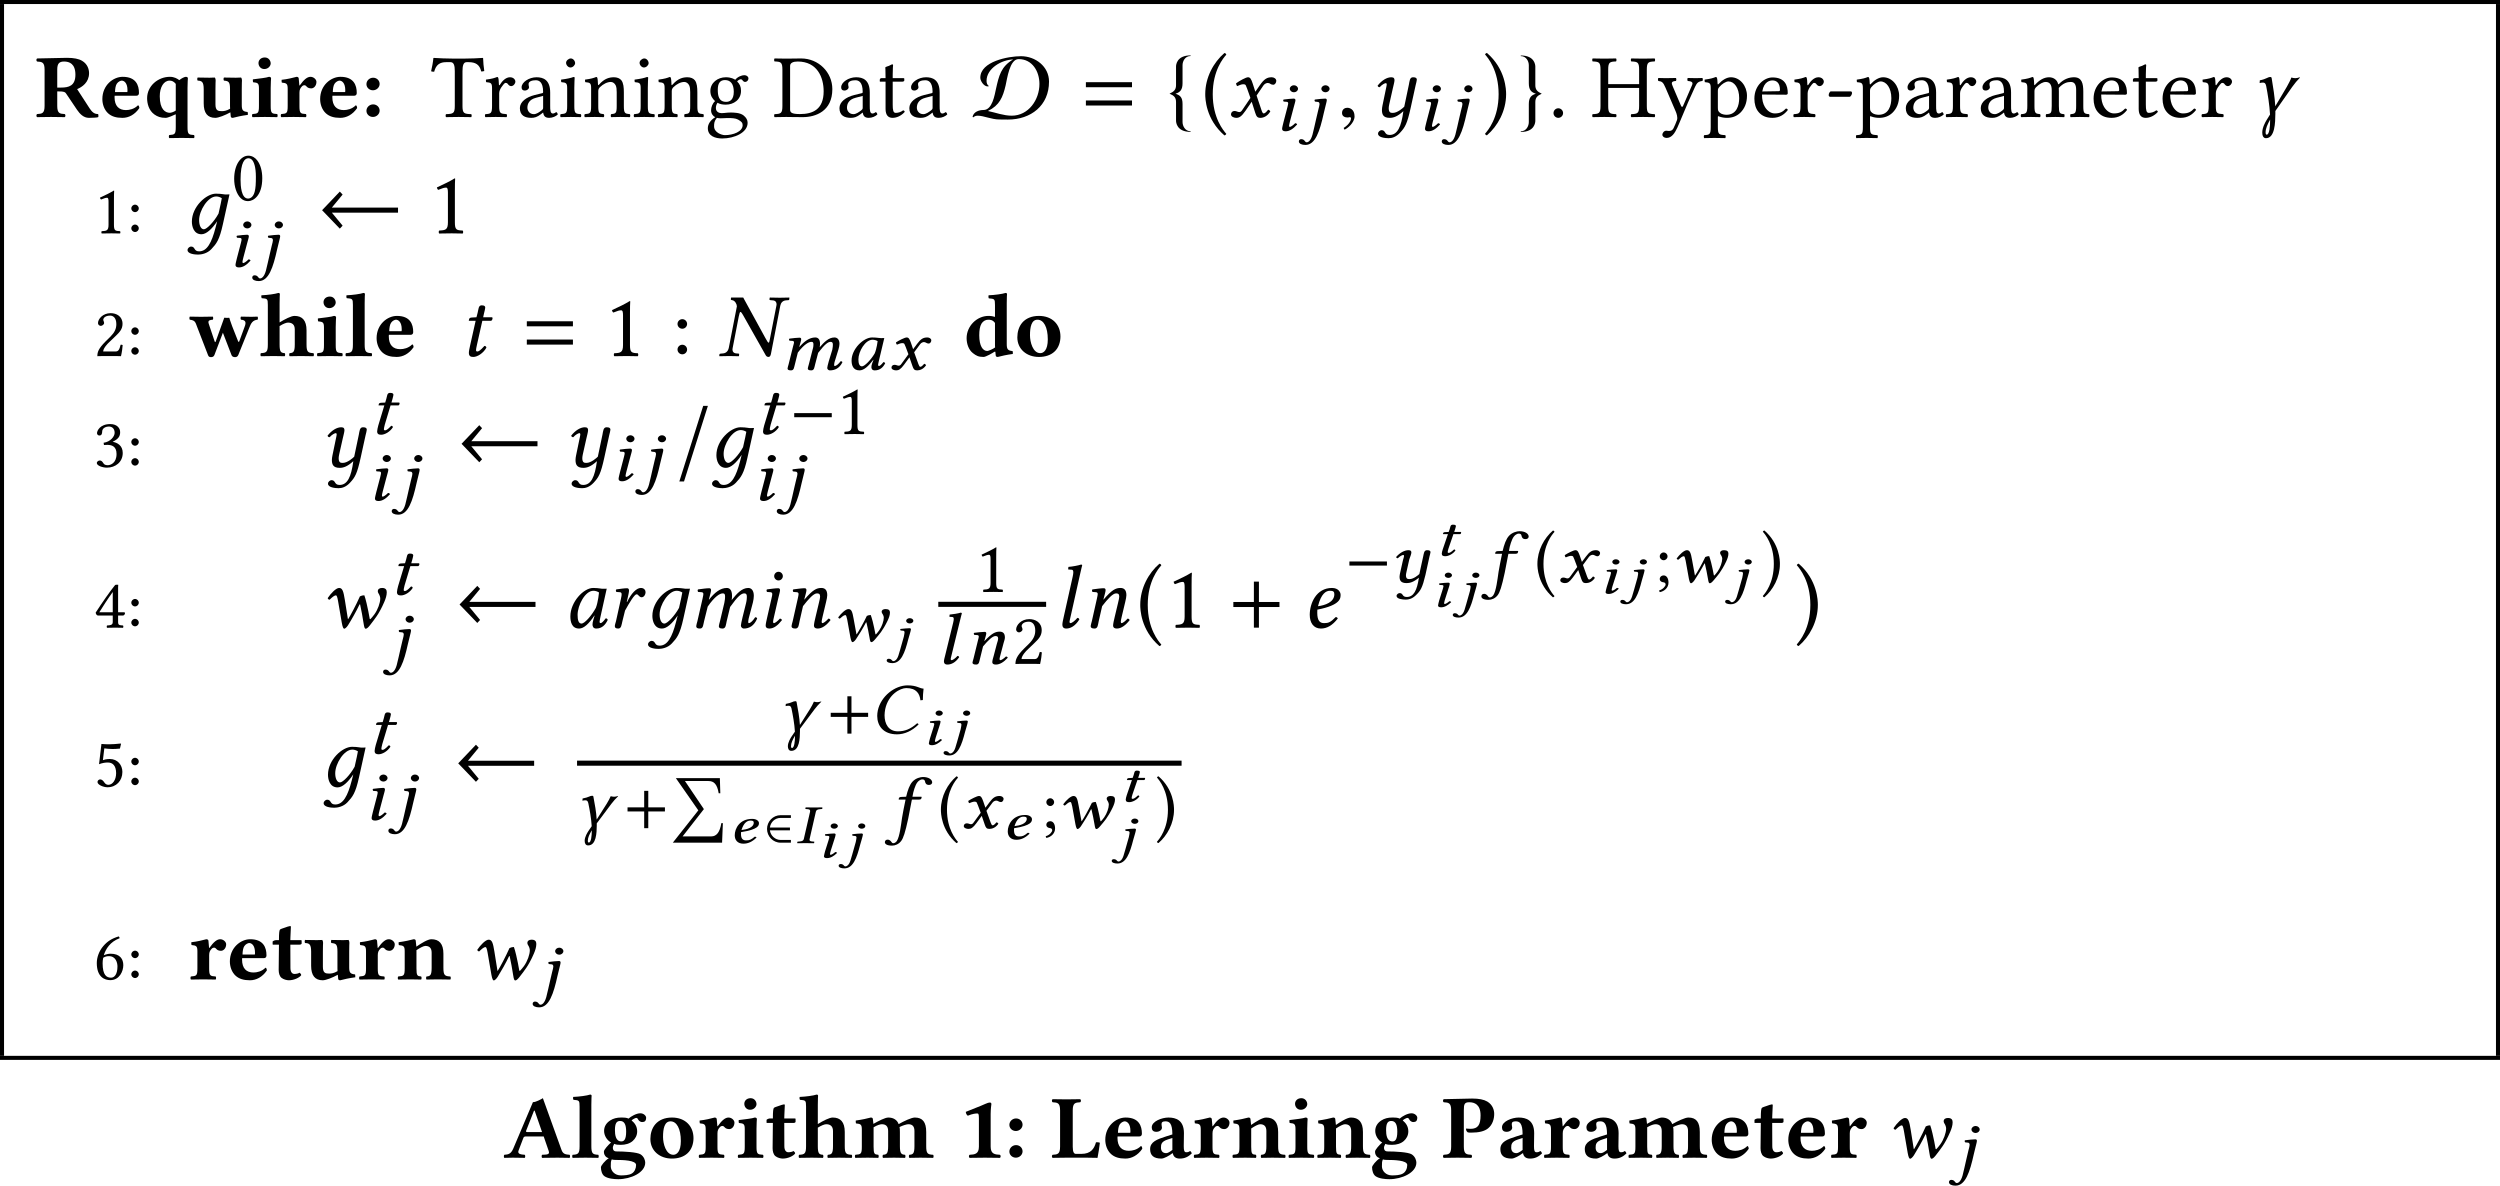 <?xml version='1.0' encoding='UTF-8'?>
<!-- This file was generated by dvisvgm 1.15.1 -->
<svg height='175.754pt' version='1.1' viewBox='-21.589 11.686 247.021 117.169' width='370.532pt' xmlns='http://www.w3.org/2000/svg' xmlns:xlink='http://www.w3.org/1999/xlink'>
<defs>
<path d='M1.644 1.751C1.572 1.751 1.536 1.67 1.536 1.528C1.536 1.134 1.724 0.732 1.983 0.259V0.339C1.983 0.884 1.921 1.751 1.644 1.751ZM2.501 -0.322V-0.59L4.163 -2.966C4.422 -3.332 4.645 -3.591 4.94 -3.895L4.895 -3.913C4.69 -3.85 4.583 -3.832 4.466 -3.832C4.395 -3.832 4.163 -3.859 4.082 -3.895C4.002 -3.654 3.805 -3.287 3.636 -2.984L2.492 -1.054C2.439 -1.992 2.287 -2.93 2.135 -3.832C2.126 -3.904 2.09 -3.948 2.001 -3.948C1.742 -3.948 1.635 -3.752 0.965 -3.618L0.947 -3.35C1.099 -3.386 1.179 -3.394 1.268 -3.394C1.402 -3.394 1.528 -3.368 1.59 -3.073C1.751 -2.26 1.921 -1.179 1.974 -0.241L1.626 0.322C1.51 0.509 1.206 1.054 1.206 1.536C1.206 1.831 1.304 2.099 1.572 2.099C2.457 2.099 2.492 0.563 2.501 -0.322Z' id='g3-13'/>
<path d='M3.118 -0.572C2.725 0.947 2.269 1.778 1.492 1.778C0.938 1.778 1.134 1.304 0.688 1.304C0.59 1.304 0.348 1.429 0.348 1.653C0.348 2.028 1.054 2.099 1.385 2.099C1.706 2.099 2.287 2.001 2.698 1.563C3.207 1.018 3.493 0.679 3.841 -0.902L4.493 -3.85C4.279 -3.85 4.047 -3.823 3.868 -3.868C3.627 -3.895 3.511 -3.922 3.153 -3.922C2.197 -3.922 0.777 -2.635 0.777 -1.161C0.777 -0.661 0.974 0.089 1.724 0.089C2.197 0.089 2.742 -0.402 3.278 -1.197L3.118 -0.572ZM3.412 -1.956C2.975 -1.152 2.251 -0.402 1.965 -0.402C1.662 -0.402 1.492 -0.804 1.492 -1.304C1.492 -2.251 2.358 -3.645 3.18 -3.645C3.368 -3.645 3.564 -3.582 3.734 -3.475C3.734 -3.475 3.555 -2.51 3.412 -1.956Z' id='g3-103'/>
<path d='M3.913 -3.189L3.457 -1.018C3.341 -0.893 2.787 -0.402 2.34 -0.402C2.135 -0.402 1.921 -0.402 1.921 -0.875C1.921 -0.983 1.947 -1.108 1.974 -1.251L2.323 -2.805C2.385 -3.091 2.492 -3.457 2.492 -3.627S2.439 -3.922 2.171 -3.922C1.742 -3.922 1.233 -3.618 0.822 -3.091C0.849 -3.01 0.902 -2.939 1.027 -2.939C1.26 -3.207 1.545 -3.341 1.635 -3.341C1.697 -3.341 1.724 -3.296 1.724 -3.189C1.724 -3.109 1.679 -2.957 1.635 -2.725L1.304 -1.126C1.277 -0.983 1.251 -0.831 1.251 -0.697C1.251 -0.25 1.376 0.089 2.028 0.089C2.376 0.089 2.787 -0.036 3.368 -0.572C3.162 0.983 2.787 1.778 2.01 1.778C1.456 1.778 1.653 1.304 1.206 1.304C1.108 1.304 0.866 1.429 0.866 1.653C0.866 2.028 1.572 2.099 1.903 2.099C2.224 2.099 2.626 2.001 3.037 1.563C3.546 1.018 3.743 0.679 4.091 -0.902L4.583 -3.144C4.618 -3.305 4.699 -3.573 4.699 -3.68C4.699 -3.832 4.609 -3.922 4.324 -3.922C3.984 -3.922 3.984 -3.528 3.913 -3.189Z' id='g3-121'/>
<use id='g20-13' xlink:href='#g3-13'/>
<use id='g20-103' xlink:href='#g3-103'/>
<use id='g20-121' xlink:href='#g3-121'/>
<use id='g26-78' xlink:href='#g5-78'/>
<use id='g26-97' xlink:href='#g5-97'/>
<use id='g26-101' xlink:href='#g5-101'/>
<use id='g26-105' xlink:href='#g5-105'/>
<use id='g26-108' xlink:href='#g5-108'/>
<use id='g26-109' xlink:href='#g5-109'/>
<use id='g26-110' xlink:href='#g5-110'/>
<use id='g26-114' xlink:href='#g5-114'/>
<use id='g26-116' xlink:href='#g5-116'/>
<use id='g26-119' xlink:href='#g5-119'/>
<use id='g26-120' xlink:href='#g5-120'/>
<use id='g55-50' transform='scale(0.611)' xlink:href='#g18-50'/>
<use id='g41-43' transform='scale(0.811)' xlink:href='#g9-43'/>
<use id='g73-48' transform='scale(0.811)' xlink:href='#g29-48'/>
<use id='g73-49' transform='scale(0.811)' xlink:href='#g29-49'/>
<use id='g73-50' transform='scale(0.811)' xlink:href='#g29-50'/>
<use id='g73-59' transform='scale(0.811)' xlink:href='#g29-59'/>
<use id='g57-0' transform='scale(0.811)' xlink:href='#g18-0'/>
<use id='g46-40' transform='scale(0.811)' xlink:href='#g14-40'/>
<use id='g46-41' transform='scale(0.811)' xlink:href='#g14-41'/>
<use id='g77-45' transform='scale(1.286)' xlink:href='#g75-45'/>
<use id='g77-46' transform='scale(1.286)' xlink:href='#g75-46'/>
<use id='g77-68' transform='scale(1.286)' xlink:href='#g75-68'/>
<use id='g77-72' transform='scale(1.286)' xlink:href='#g75-72'/>
<use id='g77-84' transform='scale(1.286)' xlink:href='#g75-84'/>
<use id='g77-97' transform='scale(1.286)' xlink:href='#g75-97'/>
<use id='g77-101' transform='scale(1.286)' xlink:href='#g75-101'/>
<use id='g77-103' transform='scale(1.286)' xlink:href='#g75-103'/>
<use id='g77-105' transform='scale(1.286)' xlink:href='#g75-105'/>
<use id='g77-109' transform='scale(1.286)' xlink:href='#g75-109'/>
<use id='g77-110' transform='scale(1.286)' xlink:href='#g75-110'/>
<use id='g77-112' transform='scale(1.286)' xlink:href='#g75-112'/>
<use id='g77-114' transform='scale(1.286)' xlink:href='#g75-114'/>
<use id='g77-116' transform='scale(1.286)' xlink:href='#g75-116'/>
<use id='g77-121' transform='scale(1.286)' xlink:href='#g75-121'/>
<path d='M6.137 -4.976C6.19 -5.244 6.36 -5.476 6.7 -5.503L6.941 -5.521C6.968 -5.521 7.021 -5.547 7.021 -5.592C7.021 -5.592 7.039 -5.762 7.039 -5.762S7.021 -5.78 7.021 -5.78C6.619 -5.771 6.298 -5.762 6.092 -5.762C5.878 -5.762 5.512 -5.771 5.11 -5.78L5.092 -5.762L5.065 -5.592C5.056 -5.556 5.127 -5.521 5.172 -5.521L5.387 -5.503C5.672 -5.485 5.771 -5.306 5.771 -5.11C5.771 -5.065 5.762 -5.02 5.753 -4.976L5.092 -1.59C5.056 -1.42 5.038 -1.322 4.985 -1.322C4.913 -1.322 4.833 -1.483 4.645 -1.813L2.474 -5.78H1.295L1.268 -5.762L1.251 -5.592C1.251 -5.547 1.313 -5.529 1.376 -5.521C1.653 -5.494 1.84 -5.145 1.849 -4.913L1.045 -0.786C0.992 -0.545 0.822 -0.286 0.473 -0.259L0.25 -0.241C0.17 -0.232 0.125 -0.205 0.125 -0.161C0.125 -0.161 0.107 0 0.107 0S0.125 0.018 0.125 0.018C0.527 0.009 0.893 0 1.108 0S1.635 0.009 2.037 0.018L2.055 0L2.072 -0.17C2.081 -0.214 2.055 -0.241 2.019 -0.241L1.796 -0.259C1.519 -0.277 1.411 -0.447 1.411 -0.652C1.411 -0.697 1.42 -0.741 1.429 -0.786L2.037 -3.922C2.099 -4.225 2.144 -4.359 2.206 -4.359C2.26 -4.359 2.331 -4.261 2.448 -4.064L4.672 -0.125C4.734 0.009 4.833 0.089 4.976 0.089C5.092 0.089 5.172 -0.018 5.208 -0.188L6.137 -4.976Z' id='g5-78'/>
<path d='M3.662 -3.868C3.421 -3.895 3.305 -3.922 2.948 -3.922C1.992 -3.922 0.697 -2.519 0.697 -1.117C0.697 -0.616 0.813 0.089 1.563 0.089C2.037 0.089 2.537 -0.402 3.073 -1.197L3.091 -1.179L2.975 -0.804C2.912 -0.599 2.885 -0.42 2.885 -0.313C2.885 -0.143 2.948 0.089 3.252 0.089C3.805 0.089 4.163 -0.268 4.395 -0.777C4.35 -0.858 4.306 -0.92 4.19 -0.92C3.948 -0.59 3.779 -0.447 3.689 -0.447C3.662 -0.447 3.582 -0.465 3.582 -0.572C3.582 -0.652 3.636 -0.902 3.671 -1.072L4.288 -3.85C4.073 -3.85 3.841 -3.823 3.662 -3.868ZM3.216 -1.956C2.778 -1.152 2.09 -0.402 1.804 -0.402C1.501 -0.402 1.411 -0.759 1.411 -1.26C1.411 -2.206 2.153 -3.645 2.975 -3.645C3.162 -3.645 3.359 -3.582 3.528 -3.475C3.528 -3.475 3.439 -2.528 3.216 -1.956Z' id='g5-97'/>
<path d='M3.171 -3.305C3.171 -2.501 2.233 -2.206 1.554 -2.117C1.867 -3.377 2.358 -3.645 2.733 -3.645C3.055 -3.645 3.171 -3.564 3.171 -3.305ZM1.492 -1.778C3.823 -2.233 3.788 -2.921 3.788 -3.26C3.788 -3.484 3.582 -3.922 2.939 -3.922C1.385 -3.922 0.741 -2.403 0.741 -1.268C0.741 -0.509 1.099 0.089 1.84 0.089C2.439 0.089 2.984 -0.223 3.511 -0.902C3.466 -1 3.412 -1.045 3.305 -1.045C2.796 -0.527 2.591 -0.447 2.162 -0.447C1.76 -0.447 1.483 -0.661 1.483 -1.474C1.483 -1.519 1.483 -1.706 1.492 -1.778Z' id='g5-101'/>
<path d='M1.796 -5.092C1.796 -4.859 1.992 -4.663 2.224 -4.663S2.653 -4.859 2.653 -5.092S2.457 -5.521 2.224 -5.521S1.796 -5.324 1.796 -5.092ZM2.189 -2.859C2.269 -3.207 2.376 -3.555 2.376 -3.707C2.376 -3.832 2.305 -3.895 2.189 -3.895C1.903 -3.895 1.501 -3.832 1.081 -3.779C1.018 -3.707 1.036 -3.609 1.09 -3.528L1.447 -3.502C1.554 -3.493 1.608 -3.412 1.608 -3.323C1.608 -3.243 1.59 -3.118 1.528 -2.867L1.108 -1.027C1.045 -0.741 0.956 -0.375 0.956 -0.205S1.054 0.089 1.322 0.089C1.751 0.089 2.153 -0.214 2.564 -0.741C2.537 -0.822 2.483 -0.893 2.358 -0.893C2.126 -0.625 1.867 -0.447 1.778 -0.447C1.715 -0.447 1.688 -0.491 1.688 -0.599C1.688 -0.679 1.733 -0.875 1.787 -1.108L2.189 -2.859Z' id='g5-105'/>
<path d='M2.555 -5.208C2.68 -5.788 2.778 -6.146 2.778 -6.146C2.778 -6.208 2.751 -6.235 2.671 -6.235C2.43 -6.146 1.787 -6.03 1.42 -6.003L1.394 -5.788C1.394 -5.762 1.402 -5.744 1.438 -5.744L1.715 -5.726C1.831 -5.726 1.903 -5.672 1.903 -5.476C1.903 -5.378 1.885 -5.226 1.84 -5.029L0.956 -1.063C0.893 -0.777 0.822 -0.473 0.822 -0.304S0.875 0.089 1.206 0.089C1.608 0.089 2.09 -0.143 2.501 -0.813C2.465 -0.902 2.421 -0.965 2.305 -0.965C2.037 -0.643 1.742 -0.447 1.635 -0.447C1.563 -0.447 1.528 -0.5 1.528 -0.572S1.563 -0.777 1.644 -1.134L2.555 -5.208Z' id='g5-108'/>
<path d='M1.626 -2.867L1.117 -0.643C1.072 -0.465 1 -0.241 1 -0.152C1 0 1.081 0.089 1.367 0.089C1.706 0.089 1.688 -0.304 1.778 -0.643L2.135 -2.081C2.832 -3.091 3.332 -3.386 3.618 -3.386C3.796 -3.386 3.85 -3.323 3.85 -3.055C3.85 -2.948 3.841 -2.733 3.779 -2.457L3.35 -0.643C3.305 -0.465 3.234 -0.241 3.234 -0.152C3.234 0 3.314 0.089 3.6 0.089C3.939 0.089 3.93 -0.304 4.011 -0.643L4.35 -2.046C5.11 -3.109 5.458 -3.386 5.744 -3.386C5.914 -3.386 6.003 -3.323 6.003 -3.055C6.003 -2.957 5.994 -2.698 5.923 -2.421L5.574 -1.018C5.485 -0.652 5.413 -0.286 5.413 -0.205C5.413 -0.027 5.574 0.089 5.699 0.089C6.226 0.089 6.718 -0.17 7.021 -0.902C7.003 -0.983 6.941 -1.027 6.825 -1.027C6.61 -0.688 6.36 -0.447 6.199 -0.447C6.155 -0.447 6.137 -0.5 6.137 -0.545C6.137 -0.581 6.155 -0.804 6.182 -0.902L6.601 -2.492C6.655 -2.698 6.691 -2.975 6.691 -3.144C6.691 -3.707 6.423 -3.922 6.146 -3.922C5.512 -3.922 5.02 -3.377 4.502 -2.725C4.529 -2.867 4.538 -3.028 4.538 -3.144C4.538 -3.77 4.27 -3.922 4.02 -3.922C3.377 -3.922 2.796 -3.448 2.269 -2.769C2.269 -2.769 2.251 -2.778 2.251 -2.778S2.269 -2.859 2.269 -2.859C2.358 -3.207 2.465 -3.555 2.465 -3.707C2.465 -3.832 2.403 -3.895 2.287 -3.895C2.001 -3.895 1.599 -3.832 1.179 -3.779C1.117 -3.707 1.134 -3.609 1.188 -3.528L1.545 -3.502C1.653 -3.493 1.706 -3.412 1.706 -3.323C1.706 -3.243 1.679 -3.118 1.626 -2.867Z' id='g5-109'/>
<path d='M3.868 -1.108L4.207 -2.528C4.279 -2.841 4.324 -3.046 4.324 -3.207C4.324 -3.743 4.082 -3.922 3.734 -3.922C3.269 -3.922 2.885 -3.734 2.063 -2.769L2.055 -2.778L2.072 -2.859C2.162 -3.207 2.269 -3.555 2.269 -3.707C2.269 -3.832 2.206 -3.895 2.09 -3.895C1.804 -3.895 1.385 -3.832 0.965 -3.779C0.902 -3.707 0.92 -3.609 0.974 -3.528L1.331 -3.502C1.438 -3.493 1.492 -3.412 1.492 -3.323C1.492 -3.243 1.465 -3.118 1.411 -2.867L0.911 -0.643C0.866 -0.465 0.795 -0.241 0.795 -0.152C0.795 0 0.893 0.089 1.179 0.089C1.519 0.089 1.51 -0.304 1.59 -0.643L1.929 -2.126C2.492 -2.859 2.984 -3.386 3.305 -3.386C3.493 -3.386 3.618 -3.341 3.618 -3.064C3.618 -2.939 3.573 -2.76 3.502 -2.457L3.162 -1.027C3.091 -0.741 3.01 -0.375 3.01 -0.205S3.109 0.089 3.377 0.089C3.805 0.089 4.234 -0.214 4.645 -0.741C4.618 -0.822 4.565 -0.893 4.44 -0.893C4.207 -0.625 3.948 -0.447 3.859 -0.447C3.796 -0.447 3.77 -0.491 3.77 -0.599C3.77 -0.679 3.814 -0.875 3.868 -1.108Z' id='g5-110'/>
<path d='M1.974 -2.546L2.046 -2.859C2.126 -3.207 2.197 -3.52 2.197 -3.671C2.197 -3.805 2.126 -3.895 2.01 -3.895C1.724 -3.895 1.358 -3.832 0.938 -3.779C0.875 -3.707 0.893 -3.609 0.947 -3.528L1.304 -3.502C1.411 -3.493 1.465 -3.412 1.465 -3.323C1.465 -3.243 1.465 -3.118 1.402 -2.867L0.911 -0.643C0.866 -0.447 0.795 -0.295 0.795 -0.152C0.795 0 0.875 0.089 1.134 0.089C1.447 0.089 1.456 -0.295 1.545 -0.643L1.804 -1.688C2.233 -2.465 2.733 -3.296 2.939 -3.296C3.028 -3.296 3.073 -3.252 3.127 -3.189C3.189 -3.118 3.305 -3.001 3.43 -3.001C3.671 -3.001 3.832 -3.26 3.832 -3.502C3.832 -3.689 3.698 -3.922 3.368 -3.922C2.921 -3.922 2.403 -3.368 2.01 -2.537L1.974 -2.546Z' id='g5-114'/>
<path d='M1.662 -3.832L1.188 -3.805C1.018 -3.796 0.956 -3.725 0.938 -3.654C0.929 -3.627 0.902 -3.52 0.902 -3.502S0.929 -3.484 0.956 -3.484H1.581L1.036 -1.054C0.974 -0.768 0.911 -0.491 0.911 -0.322C0.911 0 1.072 0.089 1.349 0.089C1.751 0.089 2.34 -0.277 2.644 -0.831C2.617 -0.947 2.555 -1 2.448 -1C2.037 -0.536 1.876 -0.447 1.733 -0.447C1.706 -0.447 1.617 -0.465 1.617 -0.572C1.617 -0.652 1.644 -0.831 1.715 -1.134L2.242 -3.484H3.118C3.225 -3.528 3.305 -3.761 3.207 -3.832H2.323L2.412 -4.234C2.448 -4.404 2.528 -4.663 2.528 -4.77C2.528 -4.922 2.457 -5.011 2.171 -5.011C1.849 -5.011 1.867 -4.609 1.778 -4.279L1.662 -3.832Z' id='g5-116'/>
<path d='M2.367 0.107C2.439 0.107 2.599 -0.018 2.742 -0.241C3.073 -0.768 3.564 -1.626 3.877 -2.296L3.93 -2.305C4.056 -1.733 4.19 -1.009 4.279 -0.411C4.341 0.018 4.404 0.107 4.484 0.107C4.591 0.107 4.717 0 4.895 -0.223C5.154 -0.545 5.44 -0.947 5.565 -1.126C5.762 -1.402 6.074 -1.956 6.324 -2.546C6.458 -2.859 6.566 -3.18 6.566 -3.502C6.566 -3.752 6.45 -3.922 6.101 -3.922C5.842 -3.922 5.681 -3.805 5.681 -3.591C5.681 -3.537 5.708 -3.448 5.735 -3.412C5.869 -3.207 5.923 -3.019 5.923 -2.876C5.923 -2.465 5.69 -1.787 5.351 -1.322C5.217 -1.143 5.074 -0.965 4.949 -0.84L4.886 -0.858C4.806 -1.322 4.69 -1.921 4.574 -2.403C4.493 -2.742 4.413 -3.037 4.35 -3.198C4.198 -3.198 4.056 -3.162 3.913 -3.091C3.537 -2.233 2.957 -1.161 2.751 -0.84L2.725 -0.858L2.421 -2.76C2.287 -3.591 2.189 -3.922 1.858 -3.922C1.554 -3.922 1.045 -3.394 0.732 -2.921C0.75 -2.823 0.822 -2.769 0.92 -2.76C1.17 -3.001 1.376 -3.189 1.545 -3.189C1.626 -3.189 1.679 -3.037 1.751 -2.644L2.126 -0.465C2.206 -0.018 2.287 0.107 2.367 0.107Z' id='g5-119'/>
<path d='M1.921 -2.76L2.233 -1.876L1.402 -0.652C1.313 -0.518 1.215 -0.482 1.152 -0.482C1.081 -0.482 0.983 -0.5 0.911 -0.536C0.831 -0.572 0.741 -0.59 0.652 -0.59C0.456 -0.59 0.313 -0.447 0.313 -0.25C0.313 -0.018 0.625 0.089 0.831 0.089C1.134 0.089 1.349 -0.045 1.742 -0.607L2.358 -1.501L2.707 -0.411C2.823 -0.054 2.912 0.089 3.216 0.089C3.528 0.089 3.922 -0.08 4.198 -0.545C4.163 -0.625 4.082 -0.697 3.984 -0.715C3.752 -0.42 3.636 -0.348 3.537 -0.348C3.457 -0.348 3.394 -0.465 3.323 -0.679L2.841 -2.117L3.52 -3.118C3.662 -3.323 3.877 -3.359 3.939 -3.359C4.011 -3.359 4.127 -3.332 4.207 -3.269C4.27 -3.216 4.413 -3.18 4.502 -3.18C4.627 -3.18 4.788 -3.359 4.788 -3.564C4.788 -3.788 4.547 -3.922 4.341 -3.922C3.895 -3.922 3.6 -3.77 3.162 -3.135L2.716 -2.492L2.465 -3.278C2.314 -3.743 2.215 -3.922 1.992 -3.922C1.787 -3.922 1.126 -3.555 0.813 -3.323C0.822 -3.225 0.858 -3.109 0.929 -3.046C1.036 -3.091 1.331 -3.234 1.519 -3.234C1.626 -3.234 1.715 -3.216 1.769 -3.135C1.804 -3.064 1.867 -2.912 1.921 -2.76Z' id='g5-120'/>
<path d='M5.127 -2.046V-2.546H0.554V-2.046H5.127Z' id='g18-0'/>
<path d='M8.057 -2.046V-2.546H1.519L2.582 -3.832L2.305 -4.127L0.554 -2.287L2.305 -0.465L2.582 -0.759L1.519 -2.046H8.057Z' id='g18-32'/>
<path d='M4.324 -0.071V-0.518H2.626C1.822 -0.518 1.036 -1.179 0.929 -2.072H4.172V-2.519H0.929C1.027 -3.368 1.733 -4.073 2.626 -4.073H4.324V-4.52H2.662C1.42 -4.52 0.465 -3.484 0.465 -2.296S1.42 -0.071 2.662 -0.071H4.324Z' id='g18-50'/>
<path d='M7.62 -3.493C7.62 -4.993 6.271 -6.003 4.851 -6.003C3.618 -6.003 0.831 -5.494 0.831 -3.877C0.831 -3.546 1.188 -3.019 1.545 -3.019C1.599 -3.019 1.644 -3.028 1.688 -3.055C1.501 -3.153 1.447 -3.368 1.447 -3.564C1.447 -4.815 2.966 -5.655 4.073 -5.681C2.867 -4.967 2.671 -4.073 2.385 -2.796C2.242 -2.162 2.019 -0.688 1.152 -0.688C0.697 -0.688 0.161 -0.509 0.063 0L0.143 0.036C0.259 -0.08 0.42 -0.125 0.581 -0.125C1.161 -0.125 1.947 0.25 2.707 0.25C2.993 0.25 3.269 0.259 3.555 0.259C5.824 0.259 7.62 -1.117 7.62 -3.493ZM6.673 -3.26C6.673 -1.706 5.601 -0.125 3.93 -0.125C3.127 -0.125 2.358 -0.429 1.581 -0.59C2.725 -1.143 3.055 -1.938 3.332 -3.118C3.484 -3.77 3.725 -5.717 4.618 -5.717C5.976 -5.717 6.673 -4.493 6.673 -3.26Z' id='g18-68'/>
<path d='M2.501 1.474V1.411C1.947 1.411 1.706 0.875 1.706 0.5V-1.277C1.706 -1.929 1.474 -2.144 1.009 -2.296C1.474 -2.439 1.706 -2.689 1.706 -3.341V-5.119C1.706 -5.494 1.947 -6.021 2.501 -6.021V-6.083C1.117 -6.083 1.063 -5.127 1.063 -4.985V-3.144C1.063 -2.698 0.858 -2.501 0.429 -2.305V-2.296C0.858 -2.117 1.063 -1.921 1.063 -1.474V0.366C1.063 0.518 1.117 1.474 2.501 1.474Z' id='g18-102'/>
<path d='M2.501 -2.296C2.072 -2.492 1.867 -2.689 1.867 -3.135V-4.976C1.867 -5.119 1.813 -6.074 0.429 -6.074V-6.012C0.983 -6.012 1.224 -5.485 1.224 -5.11V-3.332C1.224 -2.68 1.456 -2.439 1.921 -2.296C1.456 -2.144 1.224 -1.921 1.224 -1.268V0.509C1.224 0.884 0.983 1.42 0.429 1.42V1.483C1.813 1.483 1.867 0.527 1.867 0.375V-1.465C1.867 -1.912 2.072 -2.108 2.501 -2.296Z' id='g18-103'/>
<path d='M0.393 -2.251C0.393 -1.849 0.429 0.214 2.287 1.822C2.376 1.804 2.448 1.742 2.474 1.67C2.18 1.331 1.134 0.098 1.134 -2.251S2.189 -5.833 2.474 -6.155C2.448 -6.244 2.385 -6.307 2.287 -6.316C1.224 -5.404 0.393 -3.913 0.393 -2.251Z' id='g14-40'/>
<path d='M2.269 -2.251C2.269 -2.653 2.233 -4.717 0.375 -6.324C0.286 -6.307 0.214 -6.244 0.188 -6.173C0.482 -5.833 1.528 -4.6 1.528 -2.251S0.473 1.331 0.188 1.653C0.214 1.742 0.277 1.804 0.375 1.813C1.438 0.902 2.269 -0.59 2.269 -2.251Z' id='g14-41'/>
<path d='M1.735 -0.053C1.735 -0.792 1.219 -0.908 1.015 -0.908C0.792 -0.908 0.498 -0.774 0.498 -0.392C0.498 -0.036 0.819 0.053 1.05 0.053C1.112 0.053 1.157 0.044 1.184 0.036C1.219 0.027 1.246 0.018 1.264 0.018C1.326 0.018 1.388 0.062 1.388 0.142C1.388 0.311 1.246 0.712 0.659 1.086L0.739 1.255C1.006 1.166 1.735 0.578 1.735 -0.053Z' id='g23-59'/>
<path d='M3.373 -6.034H2.91L0.552 1.433H1.015L3.373 -6.034Z' id='g23-61'/>
<path d='M3.278 -1.09V-4.315C3.278 -4.788 3.35 -5.297 3.35 -5.297C3.35 -5.413 3.278 -5.449 3.198 -5.449C3.109 -5.449 2.957 -5.413 2.751 -5.315C2.206 -5.065 1.599 -4.851 0.822 -4.529C0.831 -4.377 0.893 -4.234 1.018 -4.145C1.501 -4.35 1.822 -4.368 1.947 -4.368C2.063 -4.368 2.117 -4.332 2.117 -3.886V-1.09C2.117 -0.348 1.688 -0.313 1.197 -0.286C1.108 -0.232 1.108 -0.036 1.197 0.018C1.197 0.018 2.349 0 2.707 0S3.466 0.009 4.198 0.018C4.288 -0.036 4.288 -0.232 4.198 -0.286C3.707 -0.313 3.278 -0.348 3.278 -1.09Z' id='g31-49'/>
<path d='M0.536 -3.243C0.536 -2.903 0.822 -2.635 1.179 -2.635S1.84 -2.921 1.84 -3.26C1.84 -3.609 1.554 -3.877 1.197 -3.877S0.536 -3.591 0.536 -3.243ZM0.536 -0.607C0.536 -0.268 0.822 0 1.179 0S1.84 -0.286 1.84 -0.625C1.84 -0.974 1.554 -1.242 1.197 -1.242S0.536 -0.956 0.536 -0.607Z' id='g31-58'/>
<path d='M2.439 -2.528C2.242 -2.528 2.18 -2.555 2.215 -2.644L3.001 -4.645H3.064L3.796 -2.528H2.439ZM1.474 -0.706L1.947 -1.947C1.992 -2.063 2.046 -2.099 2.26 -2.099H3.957L4.458 -0.643C4.583 -0.277 4.225 -0.313 3.796 -0.286C3.743 -0.232 3.743 -0.036 3.796 0.018C4.127 0.009 4.976 0 5.324 0C5.69 0 6.19 0.009 6.521 0.018C6.575 -0.036 6.575 -0.232 6.521 -0.286C6.173 -0.322 5.878 -0.313 5.717 -0.768L3.877 -5.878C3.743 -5.797 3.207 -5.485 2.894 -5.485L0.956 -0.911C0.724 -0.357 0.456 -0.313 0.063 -0.286C0.009 -0.232 0.009 -0.036 0.063 0.018C0.393 0.009 0.554 0 0.902 0C1.268 0 1.76 0.009 2.09 0.018C2.144 -0.036 2.144 -0.232 2.09 -0.286C1.751 -0.313 1.331 -0.339 1.474 -0.706Z' id='g31-65'/>
<path d='M3.118 -0.375H2.582C2.394 -0.375 2.269 -0.545 2.269 -1.081V-4.672C2.269 -5.413 2.519 -5.449 3.01 -5.476C3.1 -5.529 3.1 -5.726 3.01 -5.78C2.278 -5.771 2.01 -5.762 1.653 -5.762S0.277 -5.78 0.277 -5.78C0.188 -5.726 0.188 -5.529 0.277 -5.476C0.768 -5.449 1.018 -5.413 1.018 -4.672V-1.09C1.018 -0.348 0.768 -0.313 0.277 -0.286C0.188 -0.232 0.188 -0.036 0.277 0.018C0.277 0.018 1.304 0 1.653 0H3.645C3.904 0 4.717 0.018 4.717 0.018C4.806 -0.429 4.895 -1.009 4.949 -1.474C4.859 -1.519 4.672 -1.536 4.565 -1.519C4.386 -0.875 4.056 -0.375 3.118 -0.375Z' id='g31-76'/>
<path d='M3.091 -5.842C2.733 -5.842 0.634 -5.78 0.277 -5.78C0.188 -5.726 0.188 -5.529 0.277 -5.476C0.768 -5.449 1.018 -5.413 1.018 -4.672V-1.09C1.018 -0.348 0.768 -0.313 0.277 -0.286C0.188 -0.232 0.188 -0.036 0.277 0.018C0.634 0.009 1.295 0 1.653 0S2.653 0.009 3.01 0.018C3.1 -0.036 3.1 -0.232 3.01 -0.286C2.519 -0.313 2.269 -0.348 2.269 -1.09V-4.681C2.269 -5.288 2.331 -5.476 2.805 -5.476C3.323 -5.476 3.922 -5.261 3.922 -4.172C3.922 -3.243 3.662 -2.85 2.93 -2.85C2.796 -2.85 2.608 -2.859 2.483 -2.876C2.483 -2.707 2.537 -2.582 2.662 -2.501C2.787 -2.483 2.76 -2.474 2.975 -2.474C3.761 -2.474 4.315 -2.608 4.672 -2.903C5.119 -3.269 5.27 -3.85 5.27 -4.324C5.27 -4.681 5.136 -5.217 4.583 -5.547C4.252 -5.744 3.761 -5.842 3.091 -5.842Z' id='g31-80'/>
<path d='M4.064 -4.172C4.064 -3.073 3.403 -2.903 2.653 -2.903H2.269V-4.681C2.269 -5.288 2.474 -5.476 2.948 -5.476C3.466 -5.476 4.064 -5.261 4.064 -4.172ZM3.234 -5.842C2.876 -5.842 0.634 -5.78 0.277 -5.78C0.188 -5.726 0.188 -5.529 0.277 -5.476C0.768 -5.449 1.018 -5.413 1.018 -4.672V-1.09C1.018 -0.348 0.768 -0.313 0.277 -0.286C0.188 -0.232 0.188 -0.036 0.277 0.018C0.634 0.009 1.295 0 1.653 0S2.653 0.009 3.01 0.018C3.1 -0.036 3.1 -0.232 3.01 -0.286C2.519 -0.313 2.269 -0.348 2.269 -1.09V-2.528C2.975 -2.528 3.055 -2.465 3.18 -2.26L4.225 -0.706C4.502 -0.304 4.868 0.089 5.404 0.089C5.762 0.089 6.226 0.063 6.316 0.018C6.351 -0.045 6.342 -0.214 6.307 -0.286C5.905 -0.286 5.699 -0.5 5.449 -0.875L4.234 -2.751C4.717 -2.948 5.413 -3.412 5.413 -4.324C5.413 -4.681 5.279 -5.217 4.725 -5.547C4.395 -5.744 3.904 -5.842 3.234 -5.842Z' id='g31-82'/>
<path d='M2.635 -0.438C2.698 -0.071 2.939 0.089 3.332 0.089C3.823 0.089 4.172 -0.098 4.502 -0.411C4.484 -0.518 4.449 -0.59 4.341 -0.661C4.225 -0.572 4.136 -0.536 3.966 -0.536C3.77 -0.536 3.716 -0.697 3.716 -1.134L3.734 -2.421C3.734 -3.707 2.939 -3.966 2.206 -3.966C1.554 -3.966 0.554 -3.591 0.554 -3.001C0.554 -2.751 0.661 -2.555 1.009 -2.555C1.331 -2.555 1.563 -2.751 1.563 -2.966C1.563 -3.082 1.501 -3.234 1.528 -3.386C1.536 -3.484 1.608 -3.591 1.903 -3.591C2.278 -3.591 2.591 -3.43 2.591 -2.296L1.992 -2.108C1.054 -1.813 0.393 -1.554 0.393 -0.849C0.393 -0.232 0.732 0.089 1.51 0.089C1.769 0.089 2.287 -0.197 2.582 -0.429L2.635 -0.438ZM2.591 -1.947V-0.768C2.367 -0.59 2.144 -0.447 1.983 -0.447C1.599 -0.447 1.465 -0.706 1.465 -0.983C1.465 -1.313 1.492 -1.59 2.126 -1.796L2.591 -1.947Z' id='g31-97'/>
<path d='M3.144 -0.849C2.957 -0.697 2.483 -0.5 2.376 -0.5C1.929 -0.5 1.581 -1 1.581 -2.046C1.581 -2.519 1.635 -2.93 1.804 -3.207C1.956 -3.448 2.197 -3.591 2.465 -3.591C2.698 -3.591 2.921 -3.564 3.135 -3.269V-1.072C3.135 -1 3.135 -0.92 3.144 -0.849ZM3.171 -0.429C3.189 -0.214 3.207 -0.063 3.207 -0.063C3.216 0.045 3.287 0.089 3.412 0.089C3.743 0 4.279 -0.125 4.895 -0.205C4.913 -0.259 4.895 -0.438 4.877 -0.491C4.395 -0.536 4.297 -0.679 4.297 -1.188V-5.208C4.297 -5.788 4.324 -6.119 4.324 -6.119C4.324 -6.199 4.261 -6.235 4.181 -6.235C3.85 -6.128 3.135 -6.03 2.501 -6.003C2.474 -5.896 2.483 -5.78 2.528 -5.699C3.091 -5.655 3.135 -5.646 3.135 -5.029V-3.868C2.966 -3.922 2.751 -3.966 2.492 -3.966C1.34 -3.966 0.331 -2.957 0.331 -1.769C0.331 -1.233 0.518 -0.625 0.956 -0.286C1.277 -0.036 1.501 0.089 2.001 0.089C2.242 0.089 2.903 -0.304 3.091 -0.429H3.171Z' id='g31-100'/>
<path d='M1.581 -2.457C1.59 -2.769 1.635 -3.109 1.76 -3.287C1.903 -3.502 2.144 -3.591 2.242 -3.591C2.483 -3.591 2.814 -3.359 2.814 -2.644C2.814 -2.591 2.814 -2.474 2.796 -2.457H1.581ZM3.85 -1.152C3.484 -0.777 3.001 -0.679 2.662 -0.679C1.965 -0.679 1.536 -1.081 1.536 -1.956C1.536 -2.019 1.545 -2.055 1.545 -2.099H3.689C3.904 -2.099 3.948 -2.251 3.948 -2.376C3.948 -3.135 3.654 -3.966 2.34 -3.966C1.402 -3.966 0.331 -3.135 0.331 -1.769C0.331 -1.251 0.518 -0.706 0.902 -0.357C1.242 -0.054 1.679 0.089 2.314 0.089C2.93 0.089 3.537 -0.223 3.984 -0.875C3.984 -0.992 3.939 -1.152 3.85 -1.152Z' id='g31-101'/>
<path d='M2.591 -2.573C2.591 -1.715 2.34 -1.608 2.108 -1.608C1.554 -1.608 1.483 -2.269 1.483 -2.725C1.483 -3.386 1.644 -3.627 1.992 -3.627C2.412 -3.627 2.591 -3.278 2.591 -2.573ZM1.563 0.223C2.251 0.223 3.573 0.25 3.573 0.724C3.573 1.045 3.43 1.411 3.135 1.572C2.859 1.733 2.403 1.751 2.063 1.751C1.474 1.751 1.072 1.313 1.072 0.858C1.072 0.554 1.072 0.348 1.17 0.17C1.26 0.205 1.376 0.223 1.563 0.223ZM4.172 -3.52C4.422 -3.52 4.565 -3.627 4.565 -3.957C4.565 -4.127 4.332 -4.386 3.993 -4.386C3.6 -4.386 3.082 -4.091 2.823 -3.859C2.662 -3.948 2.474 -3.966 2.072 -3.966C1.688 -3.966 1.313 -3.877 1.018 -3.68C0.652 -3.448 0.411 -3.1 0.411 -2.644C0.411 -2.206 0.67 -1.733 1.099 -1.501C0.822 -1.26 0.393 -0.786 0.393 -0.607C0.393 -0.438 0.42 -0.331 0.509 -0.197C0.59 -0.071 0.697 0 0.875 0.054C0.491 0.286 0.098 0.795 0.098 0.947C0.098 1.277 0.205 1.662 0.447 1.831C0.795 2.072 1.385 2.126 1.813 2.126C3.055 2.126 4.475 1.474 4.475 0.491C4.475 0.304 4.386 -0.08 4.029 -0.322C3.68 -0.554 2.34 -0.616 1.679 -0.616C1.519 -0.616 1.277 -0.634 1.277 -0.992C1.277 -1.134 1.367 -1.26 1.411 -1.367C1.599 -1.277 1.787 -1.268 2.063 -1.268C2.519 -1.268 2.939 -1.385 3.243 -1.653C3.502 -1.885 3.68 -2.197 3.68 -2.599C3.68 -3.1 3.43 -3.43 3.127 -3.68C3.198 -3.77 3.493 -3.93 3.582 -3.93C3.662 -3.93 3.725 -3.877 3.752 -3.823C3.788 -3.707 3.948 -3.52 4.172 -3.52Z' id='g31-103'/>
<path d='M4.717 -1.143V-2.537C4.717 -3.52 4.297 -3.966 3.528 -3.966C3.198 -3.966 2.564 -3.636 2.055 -3.323V-5.208C2.055 -5.788 2.081 -6.119 2.081 -6.119C2.081 -6.199 2.019 -6.235 1.938 -6.235C1.608 -6.128 0.893 -6.03 0.259 -6.003C0.232 -5.896 0.241 -5.797 0.286 -5.717C0.849 -5.672 0.893 -5.663 0.893 -5.047V-1.134C0.893 -0.393 0.75 -0.313 0.205 -0.286C0.152 -0.232 0.152 -0.036 0.205 0.018C0.581 0.009 0.983 0 1.474 0C1.903 0 2.18 0.009 2.564 0.018C2.617 -0.036 2.617 -0.232 2.564 -0.286C2.189 -0.313 2.055 -0.393 2.055 -1.134V-2.966C2.43 -3.198 2.725 -3.305 2.885 -3.305C3.243 -3.305 3.555 -3.144 3.555 -2.635V-1.143C3.555 -0.393 3.412 -0.313 3.046 -0.286C2.993 -0.232 2.993 -0.036 3.046 0.018C3.421 0.009 3.707 0 4.136 0C4.627 0 5.02 0.009 5.404 0.018C5.458 -0.036 5.458 -0.232 5.404 -0.286C4.859 -0.313 4.717 -0.393 4.717 -1.143Z' id='g31-104'/>
<path d='M2.072 -1.09V-2.867C2.072 -3.314 2.108 -3.814 2.108 -3.814C2.108 -3.913 2.028 -3.966 1.903 -3.966C1.653 -3.868 0.929 -3.796 0.313 -3.716C0.295 -3.662 0.313 -3.484 0.331 -3.43C0.822 -3.386 0.911 -3.314 0.911 -2.805V-1.09C0.911 -0.348 0.813 -0.331 0.268 -0.286C0.214 -0.232 0.214 -0.036 0.268 0.018C0.643 0.009 1.018 0 1.492 0S2.331 0.009 2.716 0.018C2.769 -0.036 2.769 -0.232 2.716 -0.286C2.171 -0.322 2.072 -0.348 2.072 -1.09ZM0.866 -5.324C0.866 -5.029 1.081 -4.734 1.438 -4.734C1.84 -4.734 2.072 -5.056 2.072 -5.288C2.072 -5.556 1.867 -5.878 1.492 -5.878C1.072 -5.878 0.866 -5.592 0.866 -5.324Z' id='g31-105'/>
<path d='M0.893 -1.134C0.893 -0.393 0.75 -0.313 0.205 -0.286C0.152 -0.232 0.152 -0.036 0.205 0.018C0.581 0.009 0.983 0 1.474 0S2.358 0.009 2.742 0.018C2.796 -0.036 2.796 -0.232 2.742 -0.286C2.197 -0.313 2.055 -0.393 2.055 -1.134V-5.208C2.055 -5.788 2.081 -6.119 2.081 -6.119C2.081 -6.199 2.019 -6.235 1.938 -6.235C1.608 -6.128 0.893 -6.03 0.259 -6.003C0.232 -5.896 0.241 -5.797 0.286 -5.717C0.849 -5.672 0.893 -5.663 0.893 -5.047V-1.134Z' id='g31-108'/>
<path d='M2.037 -1.09V-2.867C2.037 -2.912 2.037 -2.957 2.037 -3.001C2.385 -3.216 2.698 -3.305 2.85 -3.305C3.207 -3.305 3.475 -3.144 3.475 -2.635V-1.143C3.475 -0.393 3.332 -0.313 2.966 -0.286C2.912 -0.232 2.912 -0.036 2.966 0.018C3.341 0.009 3.627 0 4.056 0S4.761 0.009 5.145 0.018C5.199 -0.036 5.199 -0.232 5.145 -0.286C4.788 -0.313 4.636 -0.393 4.636 -1.143V-2.537C4.636 -2.76 4.627 -2.939 4.6 -3.028C4.94 -3.198 5.324 -3.305 5.467 -3.305C5.824 -3.305 6.074 -3.144 6.074 -2.635V-1.143C6.074 -0.393 5.931 -0.313 5.565 -0.286C5.512 -0.232 5.512 -0.036 5.565 0.018C5.94 0.009 6.226 0 6.655 0C7.146 0 7.539 0.009 7.923 0.018C7.977 -0.036 7.977 -0.232 7.923 -0.286C7.379 -0.313 7.236 -0.393 7.236 -1.143V-2.537C7.236 -3.52 6.878 -3.966 6.11 -3.966C5.78 -3.966 5.029 -3.609 4.511 -3.314C4.377 -3.707 4.02 -3.966 3.493 -3.966C3.171 -3.966 2.528 -3.627 2.019 -3.341C1.992 -3.609 1.965 -3.814 1.965 -3.814C1.956 -3.922 1.885 -3.966 1.76 -3.966C1.429 -3.877 0.893 -3.752 0.277 -3.671C0.259 -3.618 0.277 -3.439 0.295 -3.386C0.786 -3.341 0.875 -3.269 0.875 -2.76V-1.09C0.875 -0.348 0.777 -0.331 0.232 -0.286C0.179 -0.232 0.179 -0.036 0.232 0.018C0.607 0.009 0.983 0 1.456 0C1.867 0 2.117 0.009 2.501 0.018C2.555 -0.036 2.555 -0.232 2.501 -0.286C2.126 -0.322 2.037 -0.348 2.037 -1.09Z' id='g31-109'/>
<path d='M2.037 -1.09V-2.867V-2.885C2.394 -3.127 2.751 -3.305 2.912 -3.305C3.269 -3.305 3.537 -3.144 3.537 -2.635V-1.143C3.537 -0.393 3.394 -0.313 3.028 -0.286C2.975 -0.232 2.975 -0.036 3.028 0.018C3.403 0.009 3.689 0 4.118 0C4.609 0 5.002 0.009 5.387 0.018C5.44 -0.036 5.44 -0.232 5.387 -0.286C4.842 -0.313 4.699 -0.393 4.699 -1.143V-2.537C4.699 -3.52 4.279 -3.966 3.511 -3.966C3.153 -3.966 2.519 -3.573 2.028 -3.234C2.001 -3.546 1.965 -3.814 1.965 -3.814C1.956 -3.922 1.885 -3.966 1.76 -3.966C1.429 -3.877 0.893 -3.752 0.277 -3.671C0.259 -3.618 0.277 -3.439 0.295 -3.386C0.786 -3.341 0.875 -3.269 0.875 -2.76V-1.09C0.875 -0.348 0.777 -0.331 0.232 -0.286C0.179 -0.232 0.179 -0.036 0.232 0.018C0.607 0.009 0.983 0 1.456 0C1.867 0 2.117 0.009 2.501 0.018C2.555 -0.036 2.555 -0.232 2.501 -0.286C2.126 -0.322 2.037 -0.348 2.037 -1.09Z' id='g31-110'/>
<path d='M2.323 -3.591C2.93 -3.591 3.341 -2.867 3.341 -1.644C3.341 -0.572 2.921 -0.286 2.599 -0.286C1.867 -0.286 1.581 -1.385 1.581 -2.046C1.581 -2.867 1.724 -3.591 2.323 -3.591ZM0.331 -1.849C0.331 -0.679 1.26 0.089 2.457 0.089C3.091 0.089 3.618 -0.089 3.984 -0.42C4.44 -0.822 4.591 -1.429 4.591 -1.929C4.591 -3.1 3.796 -3.966 2.465 -3.966C1.724 -3.966 1.17 -3.707 0.822 -3.305C0.482 -2.912 0.331 -2.376 0.331 -1.849Z' id='g31-111'/>
<path d='M4.315 0.983V-2.867C4.315 -3.314 4.35 -3.814 4.35 -3.814C4.35 -3.913 4.27 -3.966 4.145 -3.966C4.029 -3.966 3.698 -3.814 3.502 -3.636C3.305 -3.788 3.001 -3.966 2.573 -3.966C1.385 -3.966 0.322 -3.046 0.322 -1.858C0.322 -1.331 0.482 -0.652 1.036 -0.25C1.349 -0.027 1.653 0.089 2.153 0.089C2.394 0.089 2.957 -0.179 3.109 -0.25H3.153V0.983C3.153 1.724 3.055 1.742 2.51 1.787C2.457 1.84 2.457 2.037 2.51 2.09C2.885 2.081 3.26 2.072 3.734 2.072S4.574 2.081 4.958 2.09C5.011 2.037 5.011 1.84 4.958 1.787C4.413 1.751 4.315 1.724 4.315 0.983ZM3.153 -0.634C2.984 -0.5 2.68 -0.411 2.573 -0.411C2.126 -0.411 1.572 -0.732 1.572 -2.046C1.572 -2.939 1.965 -3.591 2.546 -3.591C2.76 -3.591 2.957 -3.511 3.153 -3.269V-0.634Z' id='g31-113'/>
<path d='M2.037 -2.394C2.037 -2.716 2.135 -2.85 2.251 -2.984C2.323 -3.073 2.403 -3.135 2.537 -3.135C2.617 -3.135 2.716 -3.055 2.787 -2.966C2.85 -2.894 3.001 -2.823 3.207 -2.823C3.466 -2.823 3.716 -3.091 3.716 -3.466C3.716 -3.698 3.448 -3.966 3.127 -3.966C2.814 -3.966 2.474 -3.698 2.063 -3.109H2.028C2.01 -3.377 1.965 -3.814 1.965 -3.814C1.956 -3.895 1.885 -3.966 1.76 -3.966C1.34 -3.859 0.866 -3.734 0.277 -3.671C0.259 -3.618 0.277 -3.448 0.295 -3.394C0.786 -3.35 0.875 -3.269 0.875 -2.76V-1.09C0.875 -0.348 0.777 -0.331 0.232 -0.286C0.179 -0.232 0.179 -0.036 0.232 0.018C0.607 0.009 0.983 0 1.456 0S2.296 0.009 2.68 0.018C2.733 -0.036 2.733 -0.232 2.68 -0.286C2.135 -0.322 2.037 -0.348 2.037 -1.09V-2.394Z' id='g31-114'/>
<path d='M0.563 -3.877C0.438 -3.877 0.304 -3.841 0.188 -3.743V-3.484C0.188 -3.439 0.197 -3.43 0.232 -3.43H0.813C0.795 -2.528 0.786 -1.385 0.786 -0.938C0.786 -0.625 0.866 -0.322 1.054 -0.161C1.26 0.009 1.581 0.089 1.796 0.089C2.287 0.089 2.832 -0.161 3.01 -0.411C3.01 -0.518 2.957 -0.572 2.85 -0.661C2.733 -0.572 2.51 -0.536 2.34 -0.536C2.144 -0.536 1.947 -0.688 1.947 -1.134S1.938 -2.537 1.938 -3.43H2.841C2.93 -3.43 3.055 -3.466 3.055 -3.546V-3.823C3.055 -3.859 3.028 -3.877 2.984 -3.877H1.938L1.947 -4.181C1.965 -4.779 1.992 -5.19 1.992 -5.19C1.992 -5.244 1.965 -5.27 1.921 -5.27C1.858 -5.27 1.528 -5.172 1.385 -5.11C1.233 -5.047 0.974 -4.993 0.911 -4.913S0.813 -4.591 0.813 -3.877H0.563Z' id='g31-116'/>
<path d='M4.556 -1.188V-2.733C4.556 -3.484 4.574 -3.377 4.574 -3.591C4.574 -3.743 4.538 -3.841 4.484 -3.895C4.324 -3.886 4.145 -3.877 3.975 -3.877C3.725 -3.877 3.144 -3.886 2.796 -3.895C2.742 -3.841 2.742 -3.645 2.796 -3.591C3.252 -3.546 3.394 -3.484 3.394 -2.733V-1.081C3.394 -0.992 3.394 -0.902 3.403 -0.813C3.037 -0.59 2.742 -0.572 2.582 -0.572C2.224 -0.572 1.956 -0.616 1.956 -1.242V-2.733C1.956 -3.484 1.974 -3.377 1.974 -3.591C1.974 -3.743 1.938 -3.841 1.885 -3.895C1.724 -3.886 1.536 -3.877 1.376 -3.877C0.92 -3.877 0.581 -3.886 0.197 -3.895C0.143 -3.841 0.143 -3.645 0.197 -3.591C0.607 -3.573 0.795 -3.484 0.795 -2.733V-1.34C0.795 -0.393 1.17 0.089 1.938 0.089C2.26 0.089 2.912 -0.17 3.43 -0.456C3.448 -0.232 3.466 -0.063 3.466 -0.063C3.475 0.045 3.546 0.089 3.671 0.089C4.002 0 4.538 -0.125 5.154 -0.205C5.172 -0.259 5.154 -0.438 5.136 -0.491C4.654 -0.536 4.556 -0.679 4.556 -1.188Z' id='g31-117'/>
<path d='M4.306 -2.957C4.136 -3.386 4.029 -3.779 4.029 -3.779C3.868 -3.77 3.698 -3.77 3.528 -3.788L2.68 -1.429C2.653 -1.367 2.617 -1.349 2.582 -1.438L2.072 -2.957C1.929 -3.386 1.84 -3.546 2.394 -3.591C2.448 -3.645 2.448 -3.841 2.394 -3.895C2.063 -3.886 1.679 -3.877 1.224 -3.877C0.911 -3.877 0.456 -3.886 0.125 -3.895C0.071 -3.841 0.071 -3.645 0.125 -3.591C0.643 -3.528 0.67 -3.359 0.84 -2.903L1.929 -0.08C1.992 0.089 2.108 0.107 2.224 0.107C2.314 0.107 2.483 0.089 2.555 -0.098L3.394 -2.305L4.252 -0.08C4.315 0.08 4.484 0.107 4.6 0.107C4.69 0.107 4.842 0.08 4.913 -0.098L6.012 -2.823C6.164 -3.207 6.316 -3.546 6.816 -3.591C6.869 -3.645 6.869 -3.841 6.816 -3.895C6.619 -3.886 6.458 -3.877 6.226 -3.877C5.896 -3.877 5.512 -3.886 5.181 -3.895C5.127 -3.841 5.127 -3.645 5.181 -3.591C5.663 -3.555 5.708 -3.323 5.538 -2.885L5.02 -1.474C4.985 -1.367 4.931 -1.376 4.895 -1.465L4.306 -2.957Z' id='g31-119'/>
<path d='M2.072 -5.136C2.224 -5.136 2.367 -5.083 2.474 -4.985C2.751 -4.752 2.993 -4.073 2.993 -2.876C2.993 -2.055 2.966 -1.492 2.841 -1.036C2.644 -0.304 2.206 -0.223 2.046 -0.223C1.215 -0.223 1.126 -1.751 1.126 -2.528C1.126 -4.725 1.67 -5.136 2.072 -5.136ZM2.037 0.089C2.725 0.089 3.77 -0.607 3.77 -2.707C3.77 -3.591 3.555 -4.35 3.162 -4.868C2.93 -5.181 2.555 -5.449 2.072 -5.449C1.188 -5.449 0.348 -4.395 0.348 -2.626C0.348 -1.67 0.643 -0.777 1.134 -0.286C1.385 -0.036 1.688 0.089 2.037 0.089Z' id='g29-48'/>
<path d='M2.573 -1.09V-4.19C2.573 -4.725 2.582 -5.27 2.599 -5.387C2.599 -5.431 2.582 -5.431 2.546 -5.431C2.055 -5.127 1.581 -4.904 0.795 -4.538C0.813 -4.44 0.849 -4.35 0.929 -4.297C1.34 -4.466 1.536 -4.52 1.706 -4.52C1.858 -4.52 1.885 -4.306 1.885 -4.002V-1.09C1.885 -0.348 1.644 -0.304 1.018 -0.277C0.965 -0.223 0.965 -0.036 1.018 0.018C1.456 0.009 1.778 0 2.26 0C2.689 0 2.903 0.009 3.35 0.018C3.403 -0.036 3.403 -0.223 3.35 -0.277C2.725 -0.304 2.573 -0.348 2.573 -1.09Z' id='g29-49'/>
<path d='M0.545 -4.181C0.545 -3.993 0.715 -3.832 0.902 -3.832C1.054 -3.832 1.322 -3.993 1.322 -4.19C1.322 -4.261 1.304 -4.315 1.286 -4.377S1.215 -4.52 1.215 -4.591C1.215 -4.815 1.447 -5.136 2.099 -5.136C2.421 -5.136 2.876 -4.913 2.876 -4.056C2.876 -3.484 2.671 -3.019 2.144 -2.483L1.483 -1.831C0.607 -0.938 0.465 -0.509 0.465 0.018C0.465 0.018 0.92 0 1.206 0H2.769C3.055 0 3.466 0.018 3.466 0.018C3.582 -0.456 3.671 -1.126 3.68 -1.394C3.627 -1.438 3.511 -1.456 3.421 -1.438C3.269 -0.804 3.118 -0.581 2.796 -0.581H1.206C1.206 -1.009 1.822 -1.617 1.867 -1.662L2.769 -2.528C3.278 -3.019 3.662 -3.412 3.662 -4.091C3.662 -5.056 2.876 -5.449 2.153 -5.449C1.161 -5.449 0.545 -4.717 0.545 -4.181Z' id='g29-50'/>
<path d='M0.625 -3.171C0.625 -2.912 0.84 -2.698 1.099 -2.698S1.572 -2.912 1.572 -3.171S1.358 -3.645 1.099 -3.645S0.625 -3.43 0.625 -3.171ZM0.625 -0.643C0.625 -0.384 0.84 -0.17 1.099 -0.17S1.572 -0.384 1.572 -0.643S1.358 -1.117 1.099 -1.117S0.625 -0.902 0.625 -0.643Z' id='g29-58'/>
<path d='M0.625 -3.171C0.625 -2.912 0.84 -2.698 1.099 -2.698S1.572 -2.912 1.572 -3.171S1.358 -3.645 1.099 -3.645S0.625 -3.43 0.625 -3.171ZM1.099 -0.849C0.822 -0.849 0.625 -0.661 0.625 -0.411C0.625 -0.134 0.858 -0.045 1.018 -0.018C1.188 0 1.34 0.054 1.34 0.259C1.34 0.447 1.018 0.858 0.554 0.974C0.554 1.063 0.572 1.126 0.634 1.188C1.17 1.09 1.688 0.661 1.688 0.036C1.688 -0.5 1.456 -0.849 1.099 -0.849Z' id='g29-59'/>
<path d='M5.26 4.442H5.108C4.963 5.347 4.63 5.753 4.123 5.753H1.282L3.384 3.058L1.514 0.283H3.833C4.362 0.283 4.695 0.572 4.847 1.493H5.007L4.963 0H0.616L2.833 3.181L0.312 6.376H5.181L5.26 4.442Z' id='g50-80'/>
<path d='M5.108 -2.038V-2.536H3.079V-4.548H2.581V-2.536H0.552V-2.038H2.581V0H3.079V-2.038H5.108Z' id='g9-43'/>
<path d='M5.108 -2.937V-3.435H0.552V-2.937H5.108ZM5.108 -1.13V-1.629H0.552V-1.13H5.108Z' id='g9-61'/>
<path d='M1.449 1.42C1.384 1.42 1.355 1.355 1.355 1.239C1.355 0.92 1.522 0.594 1.746 0.21V0.275C1.746 0.717 1.688 1.42 1.449 1.42ZM2.239 -0.261V-0.478L3.681 -2.406C3.905 -2.703 4.101 -2.913 4.355 -3.159L4.318 -3.174C4.137 -3.123 4.05 -3.108 3.949 -3.108C3.884 -3.108 3.688 -3.13 3.616 -3.159C3.543 -2.963 3.369 -2.666 3.224 -2.42L2.232 -0.855C2.188 -1.616 2.043 -2.377 1.906 -3.108C1.898 -3.166 1.862 -3.203 1.782 -3.203C1.551 -3.203 1.449 -3.043 0.84 -2.934L0.819 -2.717C0.949 -2.746 1.029 -2.753 1.109 -2.753C1.224 -2.753 1.34 -2.732 1.398 -2.492C1.536 -1.833 1.695 -0.956 1.739 -0.196L1.427 0.261C1.326 0.413 1.043 0.855 1.043 1.246C1.043 1.485 1.13 1.703 1.384 1.703C2.195 1.703 2.232 0.456 2.239 -0.261Z' id='g66-13'/>
<path d='M3.391 -2.587L3.007 -0.826C2.905 -0.725 2.435 -0.326 2.05 -0.326C1.877 -0.326 1.681 -0.326 1.681 -0.717C1.681 -0.804 1.71 -0.906 1.732 -1.022L2.014 -2.275C2.094 -2.507 2.217 -2.804 2.217 -2.942S2.174 -3.181 1.935 -3.181C1.543 -3.181 1.08 -2.934 0.71 -2.507C0.732 -2.442 0.775 -2.384 0.877 -2.384C1.087 -2.601 1.34 -2.71 1.42 -2.71C1.471 -2.71 1.493 -2.674 1.493 -2.587C1.493 -2.521 1.442 -2.398 1.391 -2.21L1.101 -0.913C1.08 -0.797 1.051 -0.674 1.051 -0.565C1.051 -0.203 1.167 0.072 1.753 0.072C2.072 0.072 2.442 -0.029 2.963 -0.464C2.775 0.797 2.449 1.442 1.761 1.442C1.268 1.442 1.442 1.058 1.051 1.058C0.964 1.058 0.754 1.159 0.754 1.34C0.754 1.645 1.377 1.703 1.666 1.703C1.949 1.703 2.304 1.623 2.666 1.268C3.123 0.826 3.304 0.551 3.608 -0.732L4.007 -2.55C4.036 -2.681 4.108 -2.898 4.108 -2.985C4.108 -3.108 4.029 -3.181 3.768 -3.181C3.463 -3.181 3.456 -2.862 3.391 -2.587Z' id='g66-121'/>
<path d='M2.645 0.072C3.376 0.072 4.13 -0.261 4.775 -0.906C4.753 -0.971 4.71 -1.014 4.623 -1.014C3.978 -0.449 3.42 -0.225 2.732 -0.225C1.804 -0.225 1.413 -0.964 1.413 -1.811C1.413 -2.007 1.442 -2.217 1.478 -2.42C1.79 -3.891 2.971 -4.499 3.558 -4.499C4.586 -4.499 4.891 -3.913 4.956 -3.289L5.195 -3.318C5.202 -3.695 5.217 -4.05 5.268 -4.442C4.84 -4.463 4.623 -4.768 3.688 -4.768C2.442 -4.768 1.051 -3.71 0.746 -2.282C0.71 -2.101 0.688 -1.927 0.688 -1.746C0.688 -0.783 1.282 0.072 2.645 0.072Z' id='g70-67'/>
<path d='M3.268 -3.137C3.05 -3.159 2.949 -3.181 2.63 -3.181C1.775 -3.181 0.601 -2.043 0.601 -0.906C0.601 -0.5 0.71 0.072 1.384 0.072C1.811 0.072 2.253 -0.326 2.739 -0.971L2.761 -0.956L2.645 -0.652C2.579 -0.485 2.558 -0.341 2.558 -0.254C2.558 -0.116 2.616 0.072 2.891 0.072C3.391 0.072 3.71 -0.217 3.92 -0.63C3.884 -0.696 3.847 -0.746 3.746 -0.746C3.536 -0.478 3.391 -0.362 3.311 -0.362C3.289 -0.362 3.217 -0.377 3.217 -0.464C3.217 -0.529 3.268 -0.732 3.297 -0.869L3.833 -3.123C3.731 -3.123 3.616 -3.116 3.514 -3.116C3.427 -3.116 3.34 -3.123 3.268 -3.137ZM2.876 -1.587C2.485 -0.935 1.877 -0.326 1.63 -0.326C1.362 -0.326 1.275 -0.616 1.275 -1.022C1.275 -1.79 1.942 -2.956 2.674 -2.956C2.84 -2.956 3.029 -2.905 3.174 -2.819C3.174 -2.819 3.087 -2.05 2.876 -1.587Z' id='g70-97'/>
<path d='M1.442 -2.826C1.275 -2 1.181 -1.565 1.094 -1.022C0.993 -0.312 0.855 0.855 0.58 1.268C0.493 1.391 0.355 1.485 0.239 1.485C0.116 1.485 0.08 1.413 0.022 1.333C-0.036 1.246 -0.174 1.13 -0.319 1.13C-0.536 1.13 -0.601 1.268 -0.601 1.391C-0.601 1.551 -0.42 1.724 0.109 1.724C0.42 1.724 0.768 1.58 1.007 1.268C1.224 0.985 1.406 0.435 1.703 -0.942C1.819 -1.507 1.927 -2.094 2.043 -2.703L2.072 -2.826H2.79C2.862 -2.826 2.978 -2.855 2.992 -2.913C2.992 -2.913 3.036 -3.065 3.036 -3.072C3.036 -3.094 3.014 -3.108 2.978 -3.108H2.123L2.203 -3.521C2.275 -3.789 2.348 -4.043 2.442 -4.239C2.63 -4.688 2.942 -4.818 3.065 -4.818C3.239 -4.818 3.326 -4.782 3.362 -4.63C3.391 -4.471 3.456 -4.275 3.746 -4.275C4.014 -4.275 4.072 -4.449 4.072 -4.521C4.072 -4.811 3.717 -5.057 3.159 -5.057C2.934 -5.057 2.442 -4.949 2.123 -4.594C1.848 -4.297 1.645 -3.739 1.5 -3.108L1.007 -3.087C0.869 -3.079 0.797 -3.021 0.783 -2.963C0.775 -2.942 0.761 -2.855 0.761 -2.84S0.79 -2.826 0.812 -2.826H1.442Z' id='g70-102'/>
<path d='M1.587 -4.13C1.587 -3.942 1.775 -3.782 1.993 -3.782S2.398 -3.942 2.398 -4.13S2.21 -4.478 1.993 -4.478S1.587 -4.318 1.587 -4.13ZM1.978 -2.319C2.05 -2.601 2.145 -2.884 2.145 -3.007C2.145 -3.108 2.072 -3.159 1.971 -3.159C1.71 -3.159 1.355 -3.108 0.971 -3.065C0.906 -3.007 0.935 -2.927 0.978 -2.862L1.29 -2.84C1.384 -2.833 1.427 -2.768 1.427 -2.695C1.427 -2.63 1.406 -2.529 1.355 -2.326L0.964 -0.833C0.913 -0.601 0.826 -0.304 0.826 -0.167S0.92 0.072 1.167 0.072C1.565 0.072 1.927 -0.174 2.311 -0.601C2.29 -0.667 2.232 -0.725 2.116 -0.725C1.906 -0.507 1.674 -0.362 1.594 -0.362C1.536 -0.362 1.514 -0.399 1.514 -0.485C1.514 -0.551 1.558 -0.71 1.601 -0.898L1.978 -2.319Z' id='g70-105'/>
<path d='M2.007 -2.319C2.072 -2.608 2.159 -2.884 2.159 -3.007C2.159 -3.108 2.108 -3.159 2 -3.159C1.739 -3.159 1.369 -3.108 0.985 -3.065C0.92 -3.007 0.949 -2.927 0.993 -2.862L1.304 -2.826C1.398 -2.811 1.442 -2.717 1.442 -2.608C1.442 -2.507 1.398 -2.355 1.319 -2.043L1.138 -1.275C0.964 -0.565 0.891 -0.116 0.746 0.406C0.572 1.029 0.312 1.159 0.174 1.159C-0.036 1.159 0 0.848 -0.377 0.848C-0.478 0.848 -0.601 0.92 -0.601 1.072C-0.601 1.304 -0.304 1.42 0.043 1.42C1.029 1.42 1.464 0.072 1.855 -1.695L2.007 -2.319ZM1.623 -4.13C1.623 -3.942 1.811 -3.782 2.029 -3.782S2.435 -3.942 2.435 -4.13S2.246 -4.478 2.029 -4.478S1.623 -4.318 1.623 -4.13Z' id='g70-106'/>
<path d='M2.282 -4.21C2.391 -4.681 2.478 -4.97 2.478 -4.97C2.478 -5.036 2.442 -5.057 2.362 -5.057C2.152 -4.985 1.594 -4.891 1.275 -4.869L1.253 -4.681C1.253 -4.659 1.261 -4.644 1.29 -4.644L1.522 -4.63C1.616 -4.63 1.681 -4.586 1.681 -4.427C1.681 -4.347 1.659 -4.224 1.623 -4.065L0.84 -0.862C0.783 -0.63 0.71 -0.384 0.71 -0.246S0.761 0.072 1.058 0.072C1.413 0.072 1.855 -0.116 2.217 -0.659C2.188 -0.732 2.152 -0.783 2.05 -0.783C1.819 -0.522 1.565 -0.362 1.471 -0.362C1.413 -0.362 1.377 -0.406 1.377 -0.464S1.406 -0.63 1.478 -0.92L2.282 -4.21Z' id='g70-108'/>
<path d='M1.42 -2.326L0.971 -0.522C0.935 -0.377 0.869 -0.196 0.869 -0.123C0.869 0 0.942 0.072 1.21 0.072C1.522 0.072 1.507 -0.246 1.594 -0.522L1.884 -1.688C2.514 -2.507 2.963 -2.746 3.217 -2.746C3.376 -2.746 3.427 -2.695 3.427 -2.478C3.427 -2.391 3.42 -2.217 3.347 -1.993L2.971 -0.522C2.934 -0.377 2.869 -0.196 2.869 -0.123C2.869 0 2.942 0.072 3.21 0.072C3.521 0.072 3.514 -0.246 3.594 -0.522L3.891 -1.659C4.557 -2.521 4.869 -2.746 5.115 -2.746C5.26 -2.746 5.347 -2.695 5.347 -2.478C5.347 -2.398 5.34 -2.188 5.289 -1.964L4.941 -0.826C4.855 -0.529 4.789 -0.232 4.789 -0.167C4.789 -0.022 4.934 0.072 5.05 0.072C5.543 0.072 6.007 -0.138 6.289 -0.732C6.275 -0.797 6.217 -0.833 6.115 -0.833C5.912 -0.558 5.681 -0.362 5.528 -0.362C5.492 -0.362 5.47 -0.406 5.47 -0.442C5.47 -0.471 5.485 -0.652 5.507 -0.732L5.905 -2.022C5.956 -2.188 5.999 -2.413 5.999 -2.55C5.999 -3.007 5.753 -3.181 5.507 -3.181C4.941 -3.181 4.499 -2.739 4.043 -2.21C4.065 -2.326 4.079 -2.456 4.079 -2.55C4.079 -3.058 3.833 -3.181 3.608 -3.181C3.029 -3.181 2.521 -2.797 2.043 -2.246C2.043 -2.246 2.029 -2.253 2.029 -2.253S2.043 -2.319 2.043 -2.319C2.123 -2.601 2.217 -2.884 2.217 -3.007C2.217 -3.108 2.159 -3.159 2.05 -3.159C1.782 -3.159 1.435 -3.108 1.051 -3.065C0.985 -3.007 1.014 -2.927 1.058 -2.862L1.369 -2.84C1.464 -2.833 1.507 -2.768 1.507 -2.695C1.507 -2.63 1.478 -2.529 1.42 -2.326Z' id='g70-109'/>
<path d='M3.456 -0.898L3.76 -2.05C3.84 -2.304 3.891 -2.471 3.891 -2.601C3.891 -3.036 3.681 -3.181 3.369 -3.181C2.956 -3.181 2.608 -3.029 1.869 -2.246L1.862 -2.253L1.877 -2.319C1.956 -2.601 2.05 -2.884 2.05 -3.007C2.05 -3.108 2 -3.159 1.891 -3.159C1.623 -3.159 1.239 -3.108 0.855 -3.065C0.79 -3.007 0.819 -2.927 0.862 -2.862L1.174 -2.84C1.268 -2.833 1.311 -2.768 1.311 -2.695C1.311 -2.63 1.29 -2.529 1.232 -2.326L0.79 -0.522C0.754 -0.377 0.688 -0.196 0.688 -0.123C0.688 0 0.783 0.072 1.051 0.072C1.362 0.072 1.355 -0.246 1.435 -0.522L1.732 -1.724C2.232 -2.319 2.666 -2.746 2.956 -2.746C3.123 -2.746 3.224 -2.71 3.224 -2.485C3.224 -2.384 3.181 -2.239 3.101 -1.993L2.797 -0.833C2.724 -0.601 2.645 -0.304 2.645 -0.167S2.739 0.072 2.992 0.072C3.391 0.072 3.789 -0.174 4.173 -0.601C4.152 -0.667 4.101 -0.725 3.992 -0.725C3.775 -0.507 3.536 -0.362 3.449 -0.362C3.391 -0.362 3.362 -0.399 3.362 -0.485C3.362 -0.551 3.405 -0.71 3.456 -0.898Z' id='g70-110'/>
<path d='M1.58 -3.108L1.167 -3.087C1.022 -3.079 0.964 -3.021 0.949 -2.963C0.942 -2.942 0.92 -2.855 0.92 -2.84S0.942 -2.826 0.964 -2.826H1.493L0.898 -0.855C0.84 -0.623 0.783 -0.399 0.783 -0.261C0.783 0 0.935 0.072 1.181 0.072C1.543 0.072 2.065 -0.225 2.34 -0.674C2.319 -0.768 2.268 -0.812 2.174 -0.812C1.819 -0.435 1.674 -0.362 1.551 -0.362C1.529 -0.362 1.449 -0.377 1.449 -0.464C1.449 -0.529 1.471 -0.674 1.536 -0.92L2.108 -2.826H2.884C2.949 -2.848 3 -2.942 3 -3.021C3 -3.058 2.985 -3.087 2.963 -3.108H2.195L2.29 -3.434C2.319 -3.572 2.391 -3.782 2.391 -3.869C2.391 -3.992 2.319 -4.065 2.05 -4.065C1.746 -4.065 1.775 -3.739 1.688 -3.471L1.58 -3.108Z' id='g70-116'/>
<path d='M2.05 0.087C2.116 0.087 2.261 -0.014 2.384 -0.196C2.674 -0.623 3.101 -1.319 3.376 -1.862L3.42 -1.869C3.529 -1.406 3.652 -0.819 3.731 -0.333C3.782 0.014 3.833 0.087 3.905 0.087C4 0.087 4.115 0 4.268 -0.181C4.499 -0.442 4.753 -0.768 4.862 -0.913C5.028 -1.138 5.304 -1.587 5.528 -2.065C5.644 -2.319 5.746 -2.579 5.746 -2.84C5.746 -3.043 5.637 -3.181 5.318 -3.181C5.079 -3.181 4.927 -3.087 4.927 -2.913C4.927 -2.869 4.949 -2.797 4.97 -2.768C5.086 -2.601 5.137 -2.449 5.137 -2.333C5.137 -2 4.949 -1.449 4.681 -1.072C4.579 -0.927 4.456 -0.783 4.362 -0.681L4.311 -0.696C4.239 -1.072 4.144 -1.558 4.043 -1.949C3.971 -2.224 3.898 -2.463 3.847 -2.594C3.717 -2.594 3.587 -2.565 3.463 -2.507C3.137 -1.811 2.637 -0.942 2.456 -0.681L2.435 -0.696L2.152 -2.239C2.036 -2.913 1.942 -3.181 1.645 -3.181C1.369 -3.181 0.92 -2.753 0.638 -2.369C0.652 -2.29 0.71 -2.246 0.797 -2.239C1.014 -2.435 1.196 -2.587 1.34 -2.587C1.413 -2.587 1.456 -2.463 1.522 -2.145L1.84 -0.377C1.913 -0.014 1.978 0.087 2.05 0.087Z' id='g70-119'/>
<path d='M1.674 -2.239L1.942 -1.522L1.217 -0.529C1.138 -0.42 1.051 -0.391 1 -0.391C0.935 -0.391 0.855 -0.406 0.79 -0.435C0.717 -0.464 0.645 -0.478 0.565 -0.478C0.391 -0.478 0.268 -0.362 0.268 -0.203C0.268 -0.014 0.543 0.072 0.725 0.072C0.985 0.072 1.174 -0.036 1.514 -0.493L2.043 -1.217L2.348 -0.333C2.449 -0.043 2.529 0.072 2.804 0.072C3.087 0.072 3.442 -0.065 3.688 -0.442C3.659 -0.507 3.587 -0.565 3.5 -0.58C3.297 -0.341 3.203 -0.283 3.116 -0.283C3.043 -0.283 2.992 -0.377 2.927 -0.551L2.507 -1.717L3.108 -2.529C3.232 -2.695 3.42 -2.724 3.471 -2.724C3.536 -2.724 3.63 -2.703 3.702 -2.652C3.753 -2.608 3.876 -2.579 3.956 -2.579C4.065 -2.579 4.202 -2.724 4.202 -2.891C4.202 -3.072 4 -3.181 3.818 -3.181C3.427 -3.181 3.174 -3.058 2.797 -2.543L2.406 -2.022L2.188 -2.659C2.05 -3.036 1.971 -3.181 1.768 -3.181C1.58 -3.181 0.993 -2.884 0.71 -2.695C0.717 -2.616 0.746 -2.521 0.812 -2.471C0.906 -2.507 1.167 -2.623 1.326 -2.623C1.42 -2.623 1.5 -2.608 1.543 -2.543C1.572 -2.485 1.63 -2.362 1.674 -2.239Z' id='g70-120'/>
<path d='M1.392 -3.106L0.775 -0.415C0.742 -0.262 0.633 -0.186 0.36 -0.164L0.158 -0.147C0.147 -0.136 0.12 -0.093 0.12 -0.055C0.12 -0.033 0.131 -0.005 0.142 0.011C0.442 0.005 0.677 0 0.933 0C1.185 0 1.485 0.005 1.78 0.011C1.796 -0.011 1.823 -0.12 1.807 -0.147L1.599 -0.164C1.414 -0.175 1.337 -0.229 1.337 -0.338C1.337 -0.36 1.343 -0.388 1.348 -0.415L1.965 -3.106C1.998 -3.259 2.107 -3.335 2.38 -3.357L2.582 -3.374C2.593 -3.385 2.609 -3.428 2.609 -3.466C2.609 -3.488 2.609 -3.516 2.598 -3.532C2.298 -3.526 2.053 -3.521 1.796 -3.521C1.545 -3.521 1.25 -3.526 0.955 -3.532C0.939 -3.51 0.917 -3.401 0.933 -3.374L1.135 -3.357C1.321 -3.346 1.397 -3.292 1.397 -3.183C1.397 -3.161 1.397 -3.133 1.392 -3.106Z' id='g63-73'/>
<path d='M2.435 -2.02C2.435 -1.529 1.73 -1.348 1.223 -1.294C1.458 -2.063 1.829 -2.227 2.107 -2.227C2.347 -2.227 2.435 -2.178 2.435 -2.02ZM1.179 -1.086C2.926 -1.354 2.948 -1.763 2.948 -1.976V-1.993C2.948 -2.129 2.784 -2.396 2.276 -2.396C1.059 -2.396 0.557 -1.468 0.557 -0.775C0.557 -0.311 0.83 0.055 1.408 0.055C1.872 0.055 2.298 -0.136 2.708 -0.551C2.68 -0.611 2.626 -0.639 2.538 -0.639C2.156 -0.322 2.003 -0.273 1.681 -0.273C1.381 -0.273 1.174 -0.404 1.174 -0.901C1.174 -0.928 1.174 -1.043 1.179 -1.086Z' id='g63-101'/>
<path d='M1.376 -3.112C1.376 -2.97 1.539 -2.85 1.73 -2.85S2.091 -2.97 2.091 -3.112S1.922 -3.374 1.73 -3.374S1.376 -3.254 1.376 -3.112ZM1.73 -1.747C1.796 -1.96 1.872 -2.173 1.872 -2.265C1.872 -2.342 1.807 -2.38 1.72 -2.38C1.49 -2.38 1.185 -2.342 0.852 -2.309C0.792 -2.265 0.824 -2.205 0.857 -2.156L1.13 -2.14C1.212 -2.134 1.25 -2.085 1.25 -2.031C1.25 -1.982 1.223 -1.905 1.185 -1.752L0.83 -0.628C0.792 -0.453 0.715 -0.229 0.715 -0.126S0.797 0.055 1.015 0.055C1.365 0.055 1.681 -0.131 2.014 -0.453C1.998 -0.502 1.932 -0.546 1.834 -0.546C1.654 -0.382 1.452 -0.273 1.381 -0.273C1.327 -0.273 1.316 -0.3 1.316 -0.366C1.316 -0.415 1.354 -0.535 1.387 -0.677L1.73 -1.747Z' id='g63-105'/>
<path d='M1.747 -1.747C1.801 -1.965 1.878 -2.173 1.878 -2.265C1.878 -2.342 1.829 -2.38 1.736 -2.38C1.507 -2.38 1.185 -2.342 0.852 -2.309C0.792 -2.265 0.824 -2.205 0.857 -2.156L1.13 -2.129C1.212 -2.118 1.245 -2.047 1.245 -1.965C1.245 -1.889 1.217 -1.774 1.174 -1.539L1.01 -0.961C0.846 -0.426 0.781 -0.087 0.644 0.306C0.491 0.775 0.267 0.873 0.153 0.873C-0.027 0.873 0 0.639 -0.328 0.639C-0.415 0.639 -0.519 0.693 -0.519 0.808C-0.519 0.983 -0.257 1.07 0.044 1.07C0.901 1.07 1.272 0.055 1.61 -1.277L1.747 -1.747ZM1.403 -3.112C1.403 -2.97 1.572 -2.85 1.763 -2.85S2.118 -2.97 2.118 -3.112S1.954 -3.374 1.763 -3.374S1.403 -3.254 1.403 -3.112Z' id='g63-106'/>
<path d='M1.359 -2.342L1.004 -2.326C0.884 -2.32 0.83 -2.276 0.819 -2.233C0.813 -2.216 0.792 -2.151 0.792 -2.14S0.813 -2.129 0.83 -2.129H1.288L0.781 -0.644C0.726 -0.469 0.677 -0.3 0.677 -0.197C0.677 0 0.813 0.055 1.026 0.055C1.343 0.055 1.785 -0.169 2.025 -0.508C2.009 -0.579 1.971 -0.611 1.889 -0.611C1.583 -0.328 1.452 -0.273 1.348 -0.273C1.332 -0.273 1.261 -0.284 1.261 -0.349C1.261 -0.399 1.277 -0.508 1.337 -0.693L1.829 -2.129H2.495C2.555 -2.145 2.593 -2.216 2.593 -2.276C2.593 -2.304 2.582 -2.326 2.566 -2.342H1.905L1.987 -2.588C2.009 -2.691 2.074 -2.85 2.074 -2.915C2.074 -3.008 2.009 -3.062 1.774 -3.062C1.501 -3.062 1.534 -2.817 1.458 -2.615L1.359 -2.342Z' id='g63-116'/>
<path d='M1.883 -1.549C1.973 -1.549 2.07 -1.744 2.07 -1.827C2.07 -1.897 2.043 -1.966 1.973 -1.966H0.452C0.368 -1.966 0.278 -1.806 0.278 -1.681C0.278 -1.612 0.32 -1.549 0.382 -1.549H1.883Z' id='g75-45'/>
<path d='M0.396 -0.299C0.396 -0.097 0.563 0.069 0.764 0.069S1.132 -0.097 1.132 -0.299S0.966 -0.667 0.764 -0.667S0.396 -0.5 0.396 -0.299Z' id='g75-46'/>
<path d='M2.001 -0.848V-3.259C2.001 -3.675 2.008 -4.099 2.022 -4.19C2.022 -4.224 2.008 -4.224 1.98 -4.224C1.598 -3.988 1.23 -3.814 0.618 -3.529C0.632 -3.453 0.66 -3.384 0.723 -3.342C1.042 -3.474 1.195 -3.516 1.327 -3.516C1.445 -3.516 1.466 -3.349 1.466 -3.113V-0.848C1.466 -0.271 1.278 -0.236 0.792 -0.215C0.75 -0.174 0.75 -0.028 0.792 0.014C1.132 0.007 1.383 0 1.758 0C2.091 0 2.258 0.007 2.605 0.014C2.647 -0.028 2.647 -0.174 2.605 -0.215C2.119 -0.236 2.001 -0.271 2.001 -0.848Z' id='g75-49'/>
<path d='M0.424 -3.252C0.424 -3.106 0.556 -2.981 0.702 -2.981C0.82 -2.981 1.028 -3.106 1.028 -3.259C1.028 -3.314 1.014 -3.356 1 -3.404S0.945 -3.516 0.945 -3.571C0.945 -3.745 1.126 -3.995 1.633 -3.995C1.883 -3.995 2.237 -3.821 2.237 -3.154C2.237 -2.71 2.077 -2.348 1.667 -1.931L1.153 -1.424C0.472 -0.73 0.361 -0.396 0.361 0.014C0.361 0.014 0.716 0 0.938 0H2.154C2.376 0 2.696 0.014 2.696 0.014C2.786 -0.354 2.856 -0.875 2.862 -1.084C2.821 -1.119 2.73 -1.132 2.661 -1.119C2.543 -0.625 2.425 -0.452 2.175 -0.452H0.938C0.938 -0.785 1.417 -1.258 1.452 -1.292L2.154 -1.966C2.55 -2.348 2.849 -2.654 2.849 -3.182C2.849 -3.932 2.237 -4.238 1.674 -4.238C0.903 -4.238 0.424 -3.668 0.424 -3.252Z' id='g75-50'/>
<path d='M1.494 -3.995C1.793 -3.995 2.07 -3.814 2.07 -3.37C2.07 -3.022 1.667 -2.487 0.98 -2.39L1.014 -2.168C1.132 -2.182 1.258 -2.182 1.348 -2.182C1.744 -2.182 2.258 -2.07 2.258 -1.285C2.258 -0.361 1.64 -0.174 1.397 -0.174C1.042 -0.174 0.98 -0.333 0.896 -0.459C0.827 -0.556 0.736 -0.639 0.598 -0.639C0.452 -0.639 0.306 -0.507 0.306 -0.396C0.306 -0.118 0.889 0.069 1.306 0.069C2.133 0.069 2.869 -0.466 2.869 -1.383C2.869 -2.14 2.3 -2.411 1.89 -2.48L1.883 -2.494C2.453 -2.765 2.612 -3.05 2.612 -3.418C2.612 -3.627 2.564 -3.793 2.397 -3.967C2.244 -4.12 2.001 -4.238 1.64 -4.238C0.618 -4.238 0.327 -3.571 0.327 -3.342C0.327 -3.245 0.396 -3.106 0.563 -3.106C0.806 -3.106 0.834 -3.335 0.834 -3.467C0.834 -3.912 1.313 -3.995 1.494 -3.995Z' id='g75-51'/>
<path d='M1.883 -3.523V-1.522H0.556C0.91 -2.091 1.403 -2.869 1.883 -3.523ZM2.988 -1.522H2.411V-3.55C2.411 -3.898 2.411 -4.169 2.425 -4.224L2.411 -4.238H2.189C2.14 -4.238 2.105 -4.196 2.077 -4.162C1.64 -3.627 0.834 -2.48 0.195 -1.487C0.215 -1.383 0.257 -1.195 0.466 -1.195H1.883V-0.556C1.883 -0.236 1.619 -0.236 1.32 -0.215C1.278 -0.174 1.278 -0.028 1.32 0.014C1.542 0.007 1.82 0 2.14 0C2.411 0 2.675 0.007 2.897 0.014C2.939 -0.028 2.939 -0.174 2.897 -0.215C2.557 -0.243 2.411 -0.229 2.411 -0.556V-1.195H2.89C2.988 -1.195 3.092 -1.327 3.092 -1.41C3.092 -1.48 3.064 -1.522 2.988 -1.522Z' id='g75-52'/>
<path d='M2.216 -1.313C2.216 -0.653 1.869 -0.167 1.452 -0.167C1.188 -0.167 1.098 -0.34 0.994 -0.479C0.903 -0.598 0.785 -0.702 0.639 -0.702C0.507 -0.702 0.375 -0.584 0.375 -0.445C0.375 -0.16 0.966 0.076 1.362 0.076C2.223 0.076 2.835 -0.563 2.835 -1.438C2.835 -2.112 2.369 -2.717 1.591 -2.717C1.292 -2.717 1.035 -2.654 0.91 -2.605L1.049 -3.766C1.306 -3.738 1.529 -3.703 1.862 -3.703C2.07 -3.703 2.307 -3.717 2.592 -3.745L2.703 -4.217L2.654 -4.245C2.258 -4.203 1.883 -4.169 1.515 -4.169C1.258 -4.169 1.007 -4.183 0.764 -4.203L0.528 -2.202C0.896 -2.341 1.16 -2.369 1.41 -2.369C1.862 -2.369 2.216 -2.07 2.216 -1.313Z' id='g75-53'/>
<path d='M0.938 -2.133C1.167 -2.286 1.397 -2.293 1.515 -2.293C2.196 -2.293 2.348 -1.626 2.348 -1.278C2.348 -0.514 2.057 -0.167 1.716 -0.167C1.278 -0.167 0.882 -0.403 0.882 -1.591C0.882 -1.751 0.896 -1.931 0.938 -2.133ZM1 -2.383C1.188 -3.015 1.633 -3.717 2.557 -4.064C2.557 -4.148 2.529 -4.21 2.473 -4.245C1.772 -4.037 1.341 -3.745 0.952 -3.293C0.521 -2.793 0.306 -2.161 0.306 -1.612C0.306 -0.201 1.105 0.076 1.64 0.076C2.55 0.076 2.925 -0.806 2.925 -1.403S2.605 -2.536 1.661 -2.536C1.48 -2.536 1.209 -2.48 1 -2.383Z' id='g75-54'/>
<path d='M0.486 -2.466C0.486 -2.265 0.653 -2.098 0.855 -2.098S1.223 -2.265 1.223 -2.466S1.056 -2.835 0.855 -2.835S0.486 -2.668 0.486 -2.466ZM0.486 -0.5C0.486 -0.299 0.653 -0.132 0.855 -0.132S1.223 -0.299 1.223 -0.5S1.056 -0.868 0.855 -0.868S0.486 -0.702 0.486 -0.5Z' id='g75-58'/>
<path d='M1.327 -0.584V-3.919C1.327 -4.162 1.57 -4.259 1.911 -4.259C3.411 -4.259 3.905 -3.043 3.905 -1.973C3.905 -0.57 3.064 -0.222 2.084 -0.222C1.403 -0.222 1.327 -0.361 1.327 -0.584ZM0.132 -4.495C0.09 -4.454 0.09 -4.308 0.132 -4.266C0.618 -4.245 0.736 -4.21 0.736 -3.634V-0.848C0.736 -0.271 0.618 -0.236 0.132 -0.215C0.09 -0.174 0.09 -0.028 0.132 0.014C0.403 0.007 0.771 0 1.035 0C1.292 0 1.584 0.014 2.3 0.014C3.279 0.014 4.572 -0.431 4.572 -2.14C4.572 -3.432 3.509 -4.495 2.175 -4.495C1.681 -4.495 1.299 -4.481 1.028 -4.481C0.778 -4.481 0.41 -4.488 0.132 -4.495Z' id='g75-68'/>
<path d='M4.294 -0.848V-3.634C4.294 -4.21 4.412 -4.245 4.898 -4.266C4.94 -4.308 4.94 -4.454 4.898 -4.495C4.613 -4.488 4.259 -4.481 3.995 -4.481C3.738 -4.481 3.404 -4.488 3.099 -4.495C3.057 -4.454 3.057 -4.308 3.099 -4.266C3.585 -4.245 3.703 -4.21 3.703 -3.634V-2.522H1.327V-3.634C1.327 -4.21 1.445 -4.245 1.931 -4.266C1.973 -4.308 1.973 -4.454 1.931 -4.495C1.667 -4.488 1.383 -4.481 1.028 -4.481C0.681 -4.481 0.396 -4.488 0.132 -4.495C0.09 -4.454 0.09 -4.308 0.132 -4.266C0.618 -4.245 0.736 -4.21 0.736 -3.634V-0.848C0.736 -0.271 0.618 -0.236 0.132 -0.215C0.09 -0.174 0.09 -0.028 0.132 0.014C0.438 0.007 0.771 0 1.035 0C1.285 0 1.626 0.007 1.931 0.014C1.973 -0.028 1.973 -0.174 1.931 -0.215C1.445 -0.236 1.327 -0.271 1.327 -0.848V-2.23H3.703V-0.848C3.703 -0.271 3.585 -0.236 3.099 -0.215C3.057 -0.174 3.057 -0.028 3.099 0.014C3.411 0.007 3.745 0 4.002 0S4.592 0.007 4.898 0.014C4.94 -0.028 4.94 -0.174 4.898 -0.215C4.412 -0.236 4.294 -0.271 4.294 -0.848Z' id='g75-72'/>
<path d='M2.432 -0.848V-3.502C2.432 -3.946 2.501 -4.21 2.751 -4.21H2.904C3.425 -4.21 3.752 -4.03 3.87 -3.495C3.946 -3.495 4.044 -3.502 4.106 -3.529C4.058 -3.849 4.023 -4.203 4.016 -4.516C4.016 -4.523 4.002 -4.537 3.995 -4.537C3.759 -4.516 2.988 -4.481 2.439 -4.481H1.841C1.306 -4.481 0.486 -4.516 0.222 -4.537C0.208 -4.537 0.195 -4.523 0.195 -4.516C0.167 -4.203 0.097 -3.842 0.021 -3.509C0.09 -3.481 0.174 -3.474 0.257 -3.474C0.396 -4.03 0.716 -4.21 1.174 -4.21H1.515C1.772 -4.21 1.841 -3.946 1.841 -3.523V-0.848C1.841 -0.271 1.723 -0.236 1.167 -0.215C1.126 -0.174 1.126 -0.028 1.167 0.014C1.508 0.007 1.862 0 2.14 0C2.404 0 2.758 0.007 3.106 0.014C3.147 -0.028 3.147 -0.174 3.106 -0.215C2.55 -0.236 2.432 -0.271 2.432 -0.848Z' id='g75-84'/>
<path d='M2.036 -1.619V-0.702C2.036 -0.611 1.994 -0.563 1.938 -0.521C1.758 -0.375 1.522 -0.215 1.327 -0.215C0.98 -0.215 0.827 -0.493 0.827 -0.709C0.827 -1.021 0.973 -1.341 1.487 -1.473L2.036 -1.619ZM2.036 -0.333C2.077 -0.118 2.154 0.069 2.501 0.069C2.765 0.069 3.015 -0.049 3.161 -0.188C3.147 -0.271 3.12 -0.333 3.043 -0.375C2.994 -0.333 2.876 -0.264 2.786 -0.264C2.585 -0.264 2.578 -0.535 2.578 -0.855V-1.876C2.578 -2.862 2.036 -3.05 1.529 -3.05C0.959 -3.05 0.382 -2.675 0.382 -2.279C0.382 -2.112 0.466 -2.029 0.625 -2.029C0.827 -2.029 0.952 -2.175 0.952 -2.265C0.952 -2.314 0.945 -2.362 0.931 -2.39C0.924 -2.411 0.917 -2.453 0.917 -2.529C0.917 -2.744 1.209 -2.821 1.473 -2.821C1.709 -2.821 2.036 -2.703 2.036 -1.918C2.036 -1.869 2.015 -1.841 1.994 -1.834L1.397 -1.688C0.73 -1.522 0.25 -1.153 0.25 -0.681C0.25 -0.111 0.639 0.069 1.126 0.069C1.369 0.069 1.577 0.014 1.883 -0.222L2.022 -0.333H2.036Z' id='g75-97'/>
<path d='M0.862 -1.959C0.994 -2.744 1.48 -2.807 1.647 -2.807C1.911 -2.807 2.223 -2.661 2.223 -2.077C2.223 -2.015 2.196 -1.98 2.119 -1.98L0.862 -1.959ZM2.682 -0.646C2.425 -0.382 2.223 -0.271 1.82 -0.271C1.57 -0.271 1.278 -0.417 1.063 -0.771C0.924 -1 0.841 -1.32 0.841 -1.723L2.689 -1.709C2.772 -1.709 2.821 -1.751 2.821 -1.827C2.821 -2.411 2.612 -3.036 1.647 -3.036C1.042 -3.036 0.257 -2.46 0.257 -1.403C0.257 -1.014 0.354 -0.639 0.584 -0.375C0.82 -0.097 1.146 0.069 1.647 0.069C2.175 0.069 2.55 -0.174 2.828 -0.535C2.807 -0.604 2.765 -0.639 2.682 -0.646Z' id='g75-101'/>
<path d='M2.216 -1.938C2.216 -1.292 1.89 -1.16 1.633 -1.16C1.049 -1.16 0.987 -1.654 0.987 -2.098C0.987 -2.585 1.16 -2.835 1.542 -2.835C1.98 -2.835 2.216 -2.515 2.216 -1.938ZM0.917 0.069C0.994 0.09 1.105 0.104 1.195 0.104C1.41 0.104 1.605 0.083 1.702 0.083C2.05 0.083 2.341 0.09 2.543 0.201C2.814 0.354 2.897 0.452 2.897 0.632C2.897 1.132 2.161 1.397 1.535 1.397C1.285 1.397 0.702 1.195 0.702 0.723C0.702 0.486 0.716 0.313 0.917 0.069ZM3.085 -2.689C3.217 -2.689 3.342 -2.814 3.342 -2.953C3.342 -3.099 3.21 -3.21 3.022 -3.21C2.842 -3.21 2.508 -3.092 2.328 -2.856C2.244 -2.911 2.015 -3.05 1.605 -3.05C0.987 -3.05 0.417 -2.633 0.417 -1.994C0.417 -1.619 0.584 -1.403 0.778 -1.216C0.584 -1.049 0.472 -0.75 0.472 -0.514C0.472 -0.264 0.611 -0.069 0.792 0.021C0.417 0.243 0.222 0.563 0.222 0.862C0.222 1.466 0.792 1.654 1.327 1.654C2.265 1.654 3.279 1.202 3.279 0.452C3.279 0.229 3.175 0.056 2.974 -0.111C2.703 -0.333 2.216 -0.34 1.959 -0.34C1.834 -0.34 1.661 -0.327 1.494 -0.306C1.39 -0.299 1.32 -0.292 1.285 -0.292C1.084 -0.292 0.841 -0.389 0.841 -0.688C0.841 -0.827 0.882 -0.973 0.966 -1.091C1.132 -0.994 1.327 -0.945 1.598 -0.945C2.209 -0.945 2.772 -1.327 2.772 -2.008C2.772 -2.334 2.675 -2.522 2.473 -2.73C2.522 -2.8 2.661 -2.897 2.751 -2.897C2.8 -2.897 2.849 -2.876 2.89 -2.814C2.918 -2.758 3.008 -2.689 3.085 -2.689Z' id='g75-103'/>
<path d='M0.625 -4.162C0.625 -3.981 0.792 -3.8 0.959 -3.8C1.153 -3.8 1.32 -3.988 1.32 -4.134C1.32 -4.301 1.174 -4.495 0.987 -4.495C0.82 -4.495 0.625 -4.328 0.625 -4.162ZM1.258 -0.848V-2.23C1.258 -2.578 1.285 -3.022 1.285 -3.022C1.285 -3.05 1.251 -3.071 1.195 -3.071C1 -2.994 0.723 -2.932 0.243 -2.869C0.229 -2.828 0.243 -2.717 0.257 -2.675C0.639 -2.64 0.709 -2.598 0.709 -2.202V-0.848C0.709 -0.271 0.632 -0.25 0.208 -0.215C0.167 -0.174 0.167 -0.028 0.208 0.014C0.438 0.007 0.709 0 0.987 0S1.529 0.007 1.758 0.014C1.799 -0.028 1.799 -0.174 1.758 -0.215C1.334 -0.243 1.258 -0.271 1.258 -0.848Z' id='g75-105'/>
<path d='M1.181 -2.487C1.174 -2.696 1.16 -2.946 1.126 -3.015C1.112 -3.05 1.098 -3.071 1.042 -3.071C0.848 -2.994 0.667 -2.932 0.188 -2.869C0.174 -2.828 0.188 -2.717 0.201 -2.675C0.577 -2.64 0.653 -2.605 0.653 -2.202V-0.848C0.653 -0.278 0.563 -0.243 0.181 -0.215C0.139 -0.174 0.139 -0.028 0.181 0.014C0.389 0.007 0.653 0 0.931 0S1.424 0.007 1.633 0.014C1.674 -0.028 1.674 -0.174 1.633 -0.215C1.278 -0.25 1.202 -0.278 1.202 -0.848V-1.987C1.202 -2.133 1.264 -2.216 1.32 -2.279C1.598 -2.55 1.855 -2.689 2.07 -2.689C2.334 -2.689 2.529 -2.522 2.529 -2.057V-0.848C2.529 -0.278 2.473 -0.243 2.098 -0.215C2.063 -0.174 2.063 -0.028 2.098 0.014C2.272 0.007 2.529 0 2.807 0S3.314 0.007 3.488 0.014C3.523 -0.028 3.523 -0.174 3.488 -0.215C3.14 -0.243 3.078 -0.278 3.078 -0.848V-1.952C3.078 -2.05 3.078 -2.147 3.071 -2.23C3.404 -2.598 3.717 -2.689 3.988 -2.689C4.252 -2.689 4.405 -2.536 4.405 -2.07V-0.848C4.405 -0.278 4.335 -0.243 3.974 -0.215C3.939 -0.174 3.939 -0.028 3.974 0.014C4.148 0.007 4.405 0 4.683 0S5.204 0.007 5.398 0.014C5.433 -0.028 5.433 -0.174 5.398 -0.215C5.016 -0.243 4.954 -0.278 4.954 -0.848V-1.945C4.954 -2.564 4.85 -3.05 4.238 -3.05C3.884 -3.05 3.453 -2.918 3.092 -2.536C3.071 -2.515 3.029 -2.48 3.015 -2.543C2.953 -2.828 2.682 -3.05 2.321 -3.05C1.918 -3.05 1.556 -2.814 1.264 -2.487C1.23 -2.453 1.188 -2.404 1.181 -2.487Z' id='g75-109'/>
<path d='M1.278 -2.487C1.237 -2.439 1.195 -2.425 1.195 -2.487C1.188 -2.675 1.174 -2.946 1.139 -3.015C1.126 -3.05 1.112 -3.071 1.056 -3.071C0.862 -2.994 0.681 -2.932 0.201 -2.869C0.188 -2.828 0.201 -2.717 0.215 -2.675C0.591 -2.64 0.667 -2.605 0.667 -2.202V-0.848C0.667 -0.278 0.598 -0.25 0.181 -0.215C0.139 -0.174 0.139 -0.028 0.181 0.014C0.389 0.007 0.667 0 0.945 0S1.431 0.007 1.64 0.014C1.681 -0.028 1.681 -0.174 1.64 -0.215C1.285 -0.25 1.216 -0.278 1.216 -0.848V-1.987C1.216 -2.133 1.278 -2.216 1.334 -2.279C1.598 -2.536 1.911 -2.689 2.182 -2.689C2.321 -2.689 2.466 -2.598 2.55 -2.439C2.619 -2.3 2.633 -2.112 2.633 -1.904V-0.848C2.633 -0.278 2.564 -0.25 2.202 -0.215C2.168 -0.174 2.168 -0.028 2.202 0.014C2.411 0.007 2.633 0 2.911 0S3.439 0.007 3.648 0.014C3.682 -0.028 3.682 -0.174 3.648 -0.215C3.259 -0.25 3.182 -0.278 3.182 -0.848V-1.883C3.182 -2.265 3.154 -2.598 2.994 -2.814C2.876 -2.967 2.661 -3.05 2.418 -3.05C2.077 -3.05 1.688 -2.96 1.278 -2.487Z' id='g75-110'/>
<path d='M1.216 -2.3C1.397 -2.522 1.716 -2.73 1.918 -2.73C2.362 -2.73 2.744 -2.23 2.744 -1.445C2.744 -0.875 2.543 -0.167 1.765 -0.167C1.64 -0.167 1.397 -0.201 1.271 -0.313C1.132 -0.438 1.105 -0.479 1.105 -0.73V-1.994C1.105 -2.14 1.132 -2.202 1.216 -2.3ZM1.084 -2.557C1.077 -2.765 1.063 -2.946 1.028 -3.015C1.014 -3.05 1 -3.071 0.945 -3.071C0.75 -2.994 0.57 -2.932 0.09 -2.869C0.076 -2.828 0.09 -2.717 0.104 -2.675C0.479 -2.64 0.556 -2.605 0.556 -2.202V0.764C0.556 1.341 0.479 1.376 0.056 1.397C0.014 1.438 0.014 1.584 0.056 1.626C0.299 1.619 0.556 1.612 0.834 1.612S1.445 1.619 1.674 1.626C1.716 1.584 1.716 1.438 1.674 1.397C1.181 1.369 1.105 1.341 1.105 0.764V0.014C1.105 -0.076 1.132 -0.069 1.202 -0.035C1.376 0.028 1.584 0.069 1.806 0.069C2.196 0.069 2.543 -0.049 2.828 -0.32C3.154 -0.639 3.342 -1.07 3.342 -1.633C3.342 -2.369 2.821 -3.05 2.112 -3.05C1.793 -3.05 1.438 -2.835 1.16 -2.529C1.119 -2.487 1.091 -2.487 1.084 -2.557Z' id='g75-112'/>
<path d='M1.223 -2.487C1.209 -2.765 1.202 -2.946 1.167 -3.015C1.153 -3.05 1.139 -3.071 1.084 -3.071C0.889 -2.994 0.709 -2.932 0.229 -2.869C0.215 -2.828 0.229 -2.717 0.243 -2.675C0.618 -2.64 0.695 -2.605 0.695 -2.202V-0.848C0.695 -0.271 0.611 -0.243 0.181 -0.215C0.139 -0.174 0.139 -0.028 0.181 0.014C0.424 0.007 0.695 0 0.973 0S1.57 0.007 1.813 0.014C1.855 -0.028 1.855 -0.174 1.813 -0.215C1.327 -0.25 1.244 -0.271 1.244 -0.848V-1.813C1.244 -1.994 1.327 -2.154 1.41 -2.279C1.487 -2.39 1.647 -2.619 1.73 -2.619C1.793 -2.619 1.855 -2.605 1.911 -2.529C1.959 -2.46 2.043 -2.369 2.161 -2.369C2.328 -2.369 2.487 -2.543 2.487 -2.717C2.487 -2.849 2.362 -3.05 2.07 -3.05C1.744 -3.05 1.459 -2.744 1.299 -2.473C1.258 -2.397 1.223 -2.453 1.223 -2.487Z' id='g75-114'/>
<path d='M0.299 -2.981C0.201 -2.981 0.174 -2.897 0.174 -2.842V-2.751C0.174 -2.717 0.181 -2.71 0.208 -2.71H0.618V-0.618C0.618 -0.125 0.834 0.069 1.153 0.069S1.82 -0.083 2.091 -0.389C2.077 -0.459 2.036 -0.5 1.966 -0.507C1.786 -0.368 1.577 -0.313 1.397 -0.313C1.209 -0.313 1.167 -0.521 1.167 -0.952V-2.71H1.89C1.959 -2.71 2.057 -2.737 2.057 -2.8V-2.939C2.057 -2.967 2.036 -2.981 2.001 -2.981H1.167V-3.252C1.167 -3.703 1.195 -3.981 1.195 -3.981C1.195 -4.023 1.174 -4.044 1.139 -4.044C1.112 -4.044 1.049 -4.016 0.987 -3.981C0.91 -3.939 0.841 -3.905 0.75 -3.884C0.667 -3.856 0.598 -3.835 0.598 -3.787C0.598 -3.703 0.618 -3.752 0.618 -2.981H0.299Z' id='g75-116'/>
<path d='M1.417 1.112C1.529 0.917 1.619 0.723 1.702 0.514C2.258 -0.827 2.571 -1.542 2.932 -2.321C3.071 -2.612 3.168 -2.724 3.495 -2.765C3.536 -2.807 3.536 -2.953 3.495 -2.994C3.356 -2.988 3.196 -2.981 3.001 -2.981C2.793 -2.981 2.578 -2.988 2.369 -2.994C2.328 -2.953 2.328 -2.807 2.369 -2.765C2.592 -2.744 2.814 -2.703 2.703 -2.453L2.015 -0.862C1.966 -0.75 1.904 -0.73 1.848 -0.868L1.23 -2.314C1.105 -2.605 1.07 -2.737 1.459 -2.765C1.501 -2.807 1.501 -2.953 1.459 -2.994C1.202 -2.988 0.924 -2.981 0.674 -2.981C0.438 -2.981 0.25 -2.988 0.111 -2.994C0.069 -2.953 0.069 -2.807 0.111 -2.765C0.389 -2.73 0.479 -2.668 0.66 -2.244L1.445 -0.417C1.508 -0.278 1.612 0.042 1.542 0.236C1.459 0.466 1.376 0.66 1.271 0.875C1.195 1.014 1.098 1.077 0.924 1.077C0.827 1.077 0.799 1.056 0.723 1.056C0.521 1.056 0.417 1.264 0.417 1.355C0.417 1.501 0.556 1.612 0.743 1.612C0.889 1.612 1.167 1.556 1.417 1.112Z' id='g75-121'/>
</defs>
<g id='page1'>
<rect height='0.399' width='247.021' x='-21.589' y='11.686'/>
<rect height='103.927' width='0.399' x='-21.589' y='12.085'/>
<use x='-18.202' xlink:href='#g31-82' y='23.242'/>
<use x='-11.806' xlink:href='#g31-101' y='23.242'/>
<use x='-7.375' xlink:href='#g31-113' y='23.242'/>
<use x='-2.256' xlink:href='#g31-117' y='23.242'/>
<use x='3.086' xlink:href='#g31-105' y='23.242'/>
<use x='5.962' xlink:href='#g31-114' y='23.242'/>
<use x='9.713' xlink:href='#g31-101' y='23.242'/>
<use x='14.082' xlink:href='#g31-58' y='23.242'/>
<use x='20.981' xlink:href='#g77-84' y='23.242'/>
<use x='26.135' xlink:href='#g77-114' y='23.242'/>
<use x='29.458' xlink:href='#g77-97' y='23.242'/>
<use x='33.54' xlink:href='#g77-105' y='23.242'/>
<use x='35.961' xlink:href='#g77-110' y='23.242'/>
<use x='40.803' xlink:href='#g77-105' y='23.242'/>
<use x='43.223' xlink:href='#g77-110' y='23.242'/>
<use x='48.065' xlink:href='#g77-103' y='23.242'/>
<use x='54.773' xlink:href='#g77-68' y='23.242'/>
<use x='61.035' xlink:href='#g77-97' y='23.242'/>
<use x='65.117' xlink:href='#g77-116' y='23.242'/>
<use x='67.94' xlink:href='#g77-97' y='23.242'/>
<use x='74.443' xlink:href='#g18-68' y='23.242'/>
<use x='85.154' xlink:href='#g9-61' y='23.242'/>
<use x='93.55' xlink:href='#g18-102' y='23.242'/>
<use x='97.106' xlink:href='#g14-40' y='23.242'/>
<use x='99.731' xlink:href='#g26-120' y='23.242'/>
<use x='104.268' xlink:href='#g70-105' y='24.587'/>
<use x='107.35' xlink:href='#g70-106' y='24.587'/>
<use x='110.517' xlink:href='#g23-59' y='23.242'/>
<use x='113.707' xlink:href='#g20-121' y='23.242'/>
<use x='118.387' xlink:href='#g70-105' y='24.587'/>
<use x='121.469' xlink:href='#g70-106' y='24.587'/>
<use x='124.959' xlink:href='#g14-41' y='23.242'/>
<use x='128.247' xlink:href='#g18-103' y='23.242'/>
<use x='131.401' xlink:href='#g77-46' y='23.242'/>
<use x='135.608' xlink:href='#g77-72' y='23.242'/>
<use x='142.129' xlink:href='#g77-121' y='23.242'/>
<use x='146.729' xlink:href='#g77-112' y='23.242'/>
<use x='151.428' xlink:href='#g77-101' y='23.242'/>
<use x='155.421' xlink:href='#g77-114' y='23.242'/>
<use x='158.744' xlink:href='#g77-45' y='23.242'/>
<use x='161.763' xlink:href='#g77-112' y='23.242'/>
<use x='166.399' xlink:href='#g77-97' y='23.242'/>
<use x='170.482' xlink:href='#g77-114' y='23.242'/>
<use x='173.805' xlink:href='#g77-97' y='23.242'/>
<use x='177.887' xlink:href='#g77-109' y='23.242'/>
<use x='184.944' xlink:href='#g77-101' y='23.242'/>
<use x='188.937' xlink:href='#g77-116' y='23.242'/>
<use x='191.76' xlink:href='#g77-101' y='23.242'/>
<use x='195.753' xlink:href='#g77-114' y='23.242'/>
<use x='200.735' xlink:href='#g20-13' y='23.242'/>
<use x='-12.331' xlink:href='#g75-49' y='34.743'/>
<use x='-9.1' xlink:href='#g75-58' y='34.743'/>
<use x='-3.407' xlink:href='#g20-103' y='34.743'/>
<use x='1.267' xlink:href='#g73-48' y='31.488'/>
<use x='0.854' xlink:href='#g70-105' y='38.039'/>
<use x='3.935' xlink:href='#g70-106' y='38.039'/>
<use x='9.682' xlink:href='#g18-32' y='34.743'/>
<use x='20.784' xlink:href='#g29-49' y='34.743'/>
<use x='-12.331' xlink:href='#g75-50' y='46.866'/>
<use x='-9.1' xlink:href='#g75-58' y='46.866'/>
<use x='-2.959' xlink:href='#g31-119' y='46.866'/>
<use x='3.982' xlink:href='#g31-104' y='46.866'/>
<use x='9.511' xlink:href='#g31-105' y='46.866'/>
<use x='12.388' xlink:href='#g31-108' y='46.866'/>
<use x='15.291' xlink:href='#g31-101' y='46.866'/>
<use x='23.828' xlink:href='#g26-116' y='46.866'/>
<use x='29.913' xlink:href='#g9-61' y='46.866'/>
<use x='38.085' xlink:href='#g29-49' y='46.866'/>
<use x='44.73' xlink:href='#g29-58' y='46.866'/>
<use x='49.373' xlink:href='#g26-78' y='46.866'/>
<use x='55.359' xlink:href='#g70-109' y='48.211'/>
<use x='61.954' xlink:href='#g70-97' y='48.211'/>
<use x='66.229' xlink:href='#g70-120' y='48.211'/>
<use x='73.589' xlink:href='#g31-100' y='46.866'/>
<use x='78.601' xlink:href='#g31-111' y='46.866'/>
<use x='-12.331' xlink:href='#g75-51' y='57.825'/>
<use x='-9.1' xlink:href='#g75-58' y='57.825'/>
<use x='9.953' xlink:href='#g20-121' y='57.825'/>
<use x='14.894' xlink:href='#g70-116' y='54.57'/>
<use x='14.634' xlink:href='#g70-105' y='61.12'/>
<use x='17.715' xlink:href='#g70-106' y='61.12'/>
<use x='23.462' xlink:href='#g18-32' y='57.825'/>
<use x='34.026' xlink:href='#g20-121' y='57.825'/>
<use x='38.707' xlink:href='#g70-105' y='59.17'/>
<use x='41.789' xlink:href='#g70-106' y='59.17'/>
<use x='44.983' xlink:href='#g23-61' y='57.825'/>
<use x='48.42' xlink:href='#g20-103' y='57.825'/>
<use x='53.022' xlink:href='#g70-116' y='54.57'/>
<use x='56.438' xlink:href='#g57-0' y='54.57'/>
<use x='61.046' xlink:href='#g73-49' y='54.57'/>
<use x='52.681' xlink:href='#g70-105' y='61.12'/>
<use x='55.763' xlink:href='#g70-106' y='61.12'/>
<use x='-12.331' xlink:href='#g75-52' y='73.703'/>
<use x='-9.1' xlink:href='#g75-58' y='73.703'/>
<use x='10.06' xlink:href='#g26-119' y='73.703'/>
<use x='16.851' xlink:href='#g70-116' y='70.448'/>
<use x='16.864' xlink:href='#g70-106' y='76.999'/>
<use x='23.265' xlink:href='#g18-32' y='73.703'/>
<use x='34.071' xlink:href='#g26-97' y='73.703'/>
<use x='38.367' xlink:href='#g26-114' y='73.703'/>
<use x='42.094' xlink:href='#g20-103' y='73.703'/>
<use x='46.204' xlink:href='#g26-109' y='73.703'/>
<use x='53.11' xlink:href='#g26-105' y='73.703'/>
<use x='55.826' xlink:href='#g26-110' y='73.703'/>
<use x='60.6' xlink:href='#g70-119' y='75.048'/>
<use x='66.542' xlink:href='#g63-106' y='76.139'/>
<use x='74.758' xlink:href='#g73-49' y='70.17'/>
<rect height='0.502' width='10.655' x='71.122' y='71.148'/>
<use x='70.969' xlink:href='#g70-108' y='77.279'/>
<use x='73.812' xlink:href='#g70-110' y='77.279'/>
<use x='78.37' xlink:href='#g73-50' y='77.279'/>
<use x='82.56' xlink:href='#g26-108' y='73.703'/>
<use x='85.384' xlink:href='#g26-110' y='73.703'/>
<use x='90.684' xlink:href='#g14-40' y='73.703'/>
<use x='93.578' xlink:href='#g29-49' y='73.703'/>
<use x='99.724' xlink:href='#g9-43' y='73.703'/>
<use x='107.084' xlink:href='#g26-101' y='73.703'/>
<use x='111.294' xlink:href='#g57-0' y='69.23'/>
<use x='115.648' xlink:href='#g66-121' y='69.23'/>
<use x='120.193' xlink:href='#g63-116' y='66.59'/>
<use x='119.787' xlink:href='#g63-105' y='71.638'/>
<use x='122.475' xlink:href='#g63-106' y='71.638'/>
<use x='125.385' xlink:href='#g70-102' y='69.23'/>
<use x='130' xlink:href='#g46-40' y='69.23'/>
<use x='132.311' xlink:href='#g70-120' y='69.23'/>
<use x='136.341' xlink:href='#g63-105' y='70.32'/>
<use x='139.029' xlink:href='#g63-106' y='70.32'/>
<use x='141.902' xlink:href='#g73-59' y='69.23'/>
<use x='143.445' xlink:href='#g70-119' y='69.23'/>
<use x='149.387' xlink:href='#g63-106' y='70.32'/>
<use x='152.441' xlink:href='#g46-41' y='69.23'/>
<use x='155.761' xlink:href='#g14-41' y='73.703'/>
<use x='-12.331' xlink:href='#g75-53' y='89.398'/>
<use x='-9.1' xlink:href='#g75-58' y='89.398'/>
<use x='10.042' xlink:href='#g20-103' y='89.398'/>
<use x='14.644' xlink:href='#g70-116' y='86.143'/>
<use x='14.303' xlink:href='#g70-105' y='92.694'/>
<use x='17.385' xlink:href='#g70-106' y='92.694'/>
<use x='23.132' xlink:href='#g18-32' y='89.398'/>
<use x='55.216' xlink:href='#g66-13' y='84.173'/>
<use x='60.046' xlink:href='#g41-43' y='84.173'/>
<use x='64.4' xlink:href='#g70-67' y='84.173'/>
<use x='69.474' xlink:href='#g63-105' y='85.264'/>
<use x='72.162' xlink:href='#g63-106' y='85.264'/>
<rect height='0.502' width='59.732' x='35.429' y='86.843'/>
<use x='35.138' xlink:href='#g66-13' y='93.517'/>
<use x='39.969' xlink:href='#g41-43' y='93.517'/>
<use x='44.577' xlink:href='#g50-80' y='88.575'/>
<use x='50.453' xlink:href='#g63-101' y='94.994'/>
<use x='53.916' xlink:href='#g55-50' y='94.994'/>
<use x='57.061' xlink:href='#g63-73' y='94.994'/>
<use x='59.107' xlink:href='#g63-105' y='96.42'/>
<use x='61.795' xlink:href='#g63-106' y='96.42'/>
<use x='66.446' xlink:href='#g70-102' y='93.517'/>
<use x='71.061' xlink:href='#g46-40' y='93.517'/>
<use x='73.372' xlink:href='#g70-120' y='93.517'/>
<use x='77.429' xlink:href='#g63-101' y='94.608'/>
<use x='81.292' xlink:href='#g73-59' y='93.517'/>
<use x='82.835' xlink:href='#g70-119' y='93.517'/>
<use x='88.966' xlink:href='#g63-116' y='90.891'/>
<use x='88.777' xlink:href='#g63-106' y='95.939'/>
<use x='92.574' xlink:href='#g46-41' y='93.517'/>
<use x='-12.331' xlink:href='#g75-54' y='108.456'/>
<use x='-9.1' xlink:href='#g75-58' y='108.456'/>
<use x='-2.959' xlink:href='#g31-114' y='108.456'/>
<use x='0.793' xlink:href='#g31-101' y='108.456'/>
<use x='5.161' xlink:href='#g31-116' y='108.456'/>
<use x='8.359' xlink:href='#g31-117' y='108.456'/>
<use x='13.701' xlink:href='#g31-114' y='108.456'/>
<use x='17.524' xlink:href='#g31-110' y='108.456'/>
<use x='24.838' xlink:href='#g26-119' y='108.456'/>
<use x='31.642' xlink:href='#g70-106' y='109.801'/>
<rect height='103.927' width='0.399' x='225.034' y='12.085'/>
<rect height='0.399' width='247.021' x='-21.589' y='116.012'/>
<use x='28.175' xlink:href='#g31-65' y='126.074'/>
<use x='34.786' xlink:href='#g31-108' y='126.074'/>
<use x='37.689' xlink:href='#g31-103' y='126.074'/>
<use x='42.343' xlink:href='#g31-111' y='126.074'/>
<use x='47.265' xlink:href='#g31-114' y='126.074'/>
<use x='51.088' xlink:href='#g31-105' y='126.074'/>
<use x='53.965' xlink:href='#g31-116' y='126.074'/>
<use x='57.163' xlink:href='#g31-104' y='126.074'/>
<use x='62.692' xlink:href='#g31-109' y='126.074'/>
<use x='73.018' xlink:href='#g31-49' y='126.074'/>
<use x='77.609' xlink:href='#g31-58' y='126.074'/>
<use x='82.138' xlink:href='#g31-76' y='126.074'/>
<use x='87.292' xlink:href='#g31-101' y='126.074'/>
<use x='91.66' xlink:href='#g31-97' y='126.074'/>
<use x='96.18' xlink:href='#g31-114' y='126.074'/>
<use x='100.003' xlink:href='#g31-110' y='126.074'/>
<use x='105.506' xlink:href='#g31-105' y='126.074'/>
<use x='108.382' xlink:href='#g31-110' y='126.074'/>
<use x='113.885' xlink:href='#g31-103' y='126.074'/>
<use x='120.781' xlink:href='#g31-80' y='126.074'/>
<use x='126.266' xlink:href='#g31-97' y='126.074'/>
<use x='130.786' xlink:href='#g31-114' y='126.074'/>
<use x='134.609' xlink:href='#g31-97' y='126.074'/>
<use x='139.129' xlink:href='#g31-109' y='126.074'/>
<use x='147.213' xlink:href='#g31-101' y='126.074'/>
<use x='151.581' xlink:href='#g31-116' y='126.074'/>
<use x='154.779' xlink:href='#g31-101' y='126.074'/>
<use x='159.147' xlink:href='#g31-114' y='126.074'/>
<use x='164.782' xlink:href='#g26-119' y='126.074'/>
<use x='171.586' xlink:href='#g70-106' y='127.419'/>
</g>
</svg>
